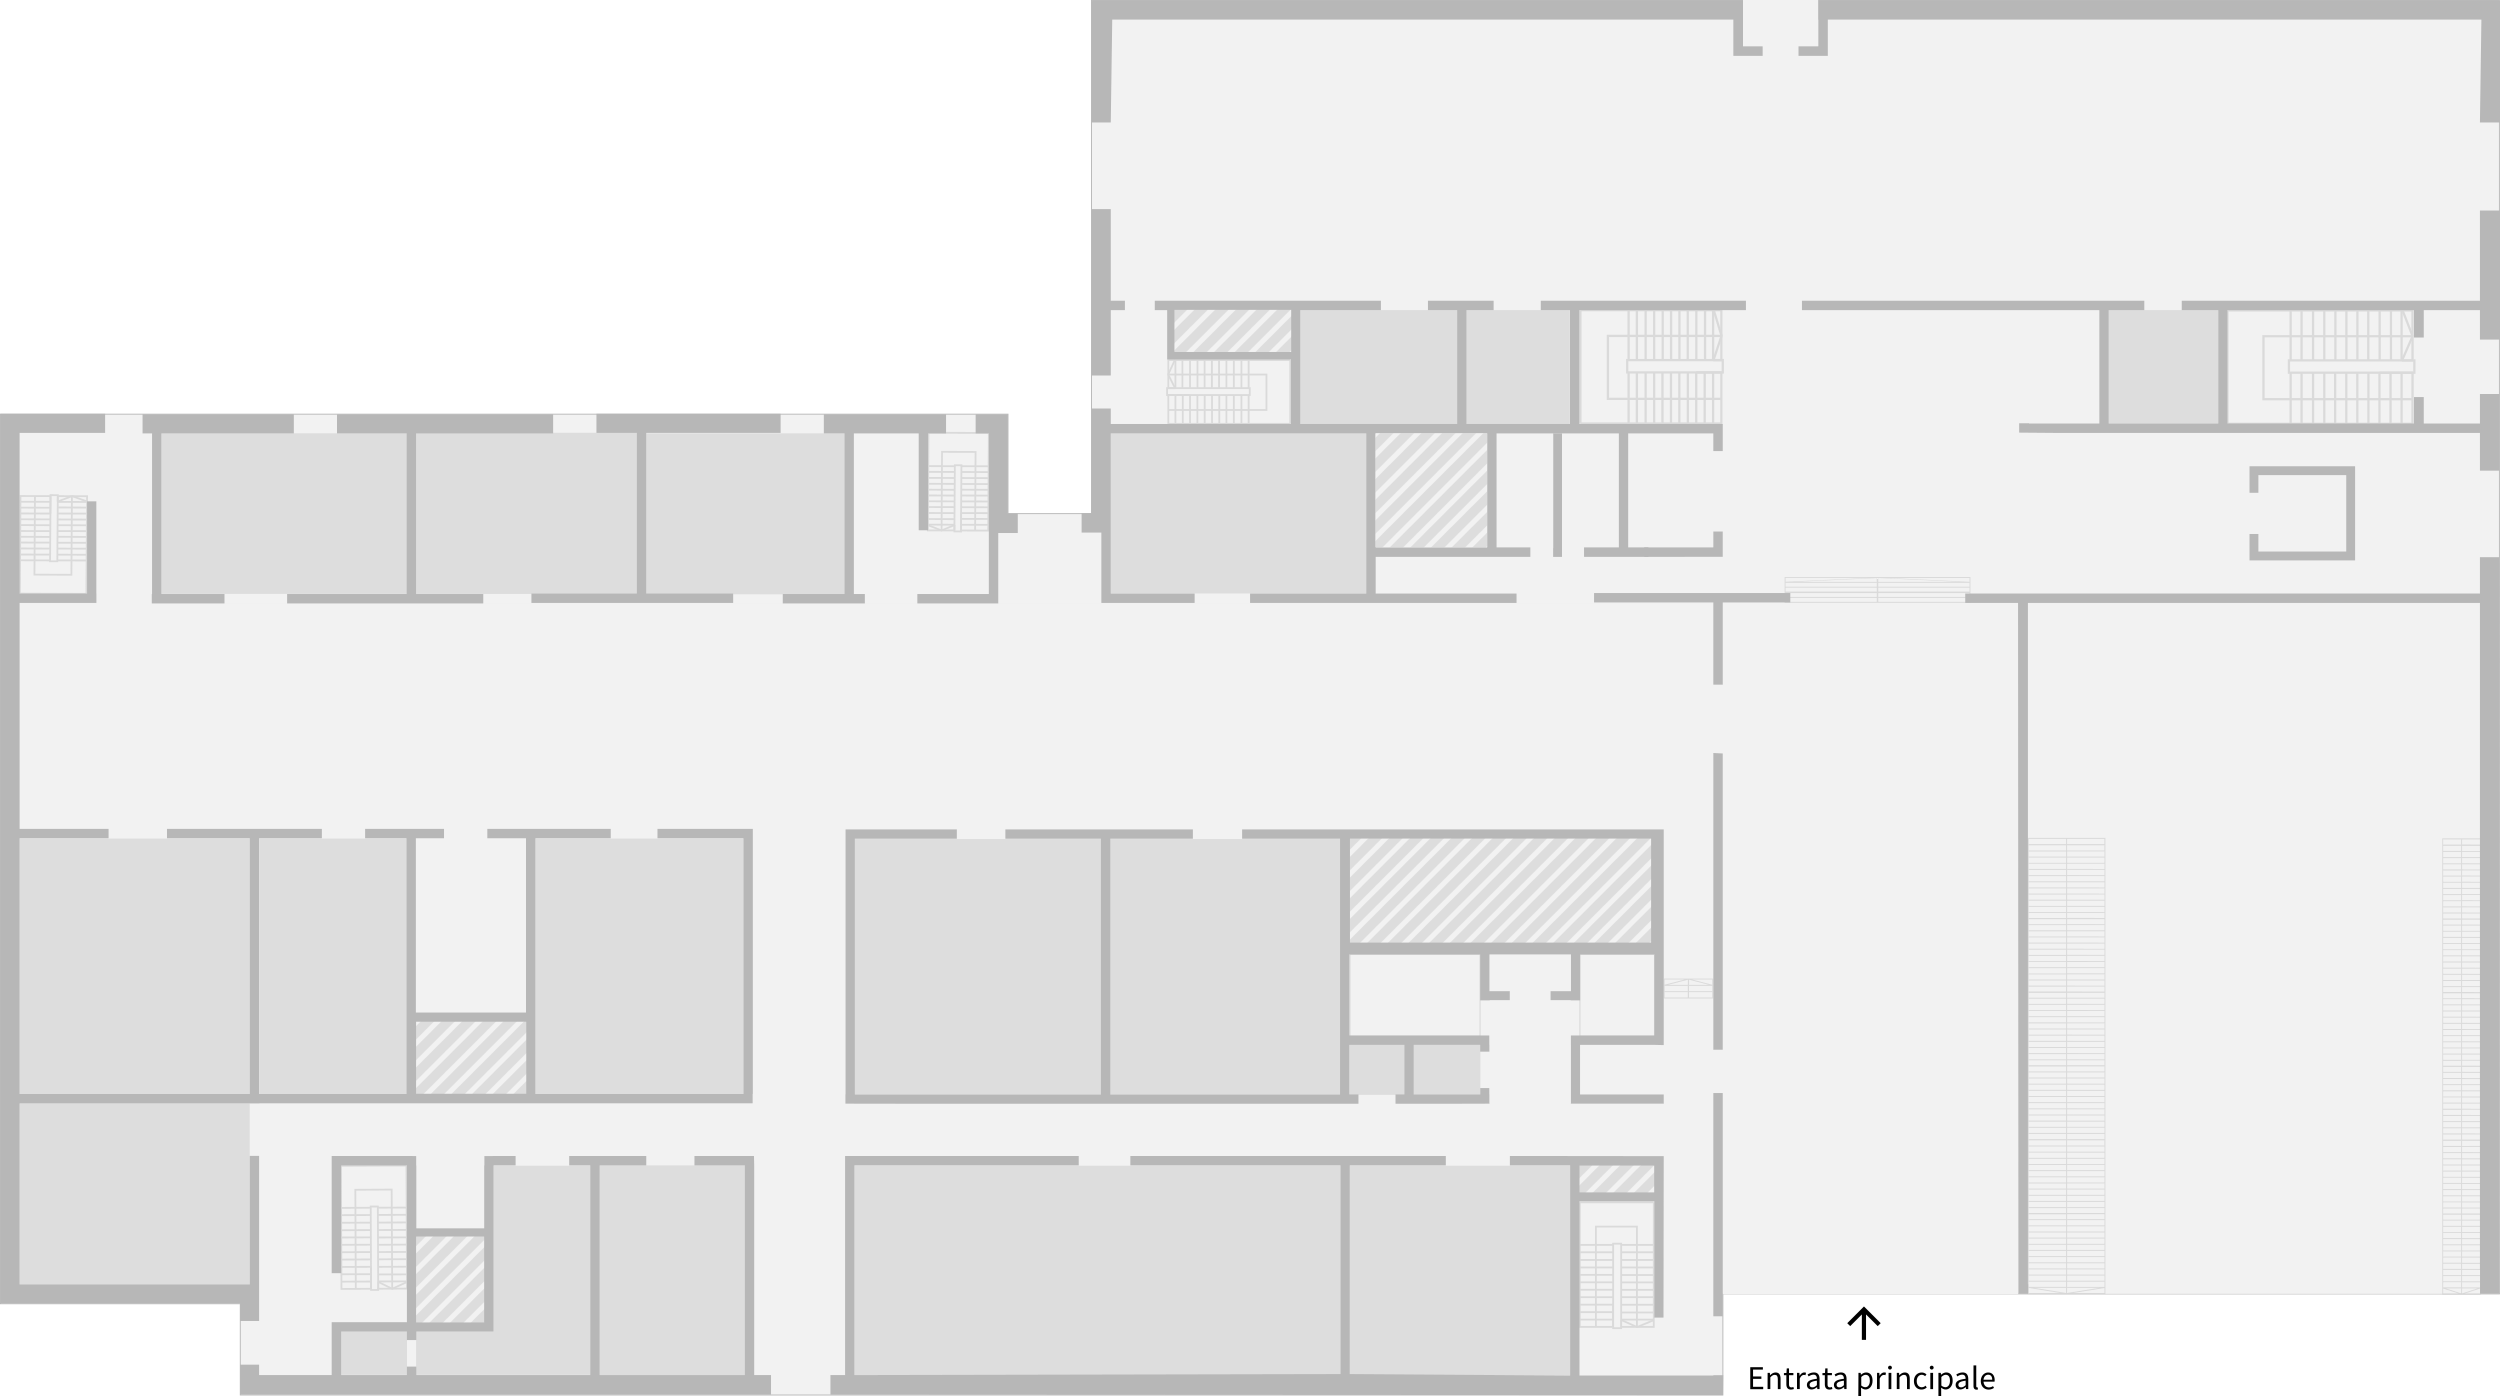 <svg id="floor-01" xmlns="http://www.w3.org/2000/svg" xmlns:xlink="http://www.w3.org/1999/xlink" viewBox="0 0 5443.5 3039.7"><defs><pattern id="pattern1" data-name="pattern1" width="45" height="45" patternTransform="translate(-215.2 3144.7)" patternUnits="userSpaceOnUse" viewBox="0 0 45 45"><rect width="45" height="45" style="fill:none"/><rect width="45" height="45" style="fill:none"/><rect width="45" height="45" style="fill:none"/><rect width="45" height="45" style="fill:none"/><rect width="45" height="45" style="fill:none"/><line x1="-0.3" y1="-45.1" x2="-45.1" y2="-0.3" style="fill:none;stroke:#ddd;stroke-linecap:square;stroke-linejoin:round;stroke-width:20px"/><line x1="-0.1" y1="-45.1" x2="-44.9" y2="-0.3" style="fill:none;stroke:#ddd;stroke-linecap:square;stroke-linejoin:round;stroke-width:20px"/><line x1="44.7" y1="-45.1" x2="-0.1" y2="-0.3" style="fill:none;stroke:#ddd;stroke-linecap:square;stroke-linejoin:round;stroke-width:20px"/><line x1="0.1" y1="-45.1" x2="-44.6" y2="-0.3" style="fill:none;stroke:#ddd;stroke-linecap:square;stroke-linejoin:round;stroke-width:20px"/><line x1="44.9" y1="-45.1" x2="0.1" y2="-0.3" style="fill:none;stroke:#ddd;stroke-linecap:square;stroke-linejoin:round;stroke-width:20px"/><line x1="89.7" y1="-45.1" x2="44.9" y2="-0.3" style="fill:none;stroke:#ddd;stroke-linecap:square;stroke-linejoin:round;stroke-width:20px"/><line x1="45.1" y1="-45.1" x2="0.4" y2="-0.3" style="fill:none;stroke:#ddd;stroke-linecap:square;stroke-linejoin:round;stroke-width:20px"/><line x1="89.9" y1="-45.1" x2="45.1" y2="-0.3" style="fill:none;stroke:#ddd;stroke-linecap:square;stroke-linejoin:round;stroke-width:20px"/><line x1="90.1" y1="-45.1" x2="45.4" y2="-0.3" style="fill:none;stroke:#ddd;stroke-linecap:square;stroke-linejoin:round;stroke-width:20px"/><line x1="-0.3" y1="-0.1" x2="-45.1" y2="44.7" style="fill:none;stroke:#ddd;stroke-linecap:square;stroke-linejoin:round;stroke-width:20px"/><line x1="-0.3" y1="-44.9" x2="-45.1" y2="-0.1" style="fill:none;stroke:#ddd;stroke-linecap:square;stroke-linejoin:round;stroke-width:20px"/><rect x="-44.1" y="-4.1" width="47.1" height="45.6" style="fill:#f2f2f2"/><line x1="-0.1" y1="-0.1" x2="-44.9" y2="44.7" style="fill:none;stroke:#ddd;stroke-linecap:square;stroke-linejoin:round;stroke-width:20px"/><line x1="44.7" y1="-0.1" x2="-0.1" y2="44.7" style="fill:none;stroke:#ddd;stroke-linecap:square;stroke-linejoin:round;stroke-width:20px"/><line x1="-0.1" y1="-44.9" x2="-44.9" y2="-0.1" style="fill:none;stroke:#ddd;stroke-linecap:square;stroke-linejoin:round;stroke-width:20px"/><line x1="44.7" y1="-44.9" x2="-0.1" y2="-0.1" style="fill:none;stroke:#ddd;stroke-linecap:square;stroke-linejoin:round;stroke-width:20px"/><rect x="-43.8" y="-4.1" width="47.1" height="45.6" style="fill:#f2f2f2"/><line x1="0.1" y1="-0.1" x2="-44.6" y2="44.7" style="fill:none;stroke:#ddd;stroke-linecap:square;stroke-linejoin:round;stroke-width:20px"/><rect x="0.9" y="-4.1" width="47.1" height="45.6" style="fill:#f2f2f2"/><line x1="44.9" y1="-0.1" x2="0.1" y2="44.7" style="fill:none;stroke:#ddd;stroke-linecap:square;stroke-linejoin:round;stroke-width:20px"/><line x1="89.7" y1="-0.1" x2="44.9" y2="44.7" style="fill:none;stroke:#ddd;stroke-linecap:square;stroke-linejoin:round;stroke-width:20px"/><line x1="0.1" y1="-44.9" x2="-44.6" y2="-0.1" style="fill:none;stroke:#ddd;stroke-linecap:square;stroke-linejoin:round;stroke-width:20px"/><line x1="44.9" y1="-44.9" x2="0.1" y2="-0.1" style="fill:none;stroke:#ddd;stroke-linecap:square;stroke-linejoin:round;stroke-width:20px"/><line x1="89.7" y1="-44.9" x2="44.9" y2="-0.1" style="fill:none;stroke:#ddd;stroke-linecap:square;stroke-linejoin:round;stroke-width:20px"/><rect x="1.2" y="-4.1" width="47.1" height="45.6" style="fill:#f2f2f2"/><line x1="45.1" y1="-0.1" x2="0.4" y2="44.7" style="fill:none;stroke:#ddd;stroke-linecap:square;stroke-linejoin:round;stroke-width:20px"/><line x1="89.9" y1="-0.1" x2="45.1" y2="44.7" style="fill:none;stroke:#ddd;stroke-linecap:square;stroke-linejoin:round;stroke-width:20px"/><line x1="45.1" y1="-44.9" x2="0.4" y2="-0.1" style="fill:none;stroke:#ddd;stroke-linecap:square;stroke-linejoin:round;stroke-width:20px"/><line x1="89.9" y1="-44.9" x2="45.1" y2="-0.1" style="fill:none;stroke:#ddd;stroke-linecap:square;stroke-linejoin:round;stroke-width:20px"/><line x1="90.1" y1="-0.1" x2="45.4" y2="44.7" style="fill:none;stroke:#ddd;stroke-linecap:square;stroke-linejoin:round;stroke-width:20px"/><line x1="90.1" y1="-44.9" x2="45.4" y2="-0.1" style="fill:none;stroke:#ddd;stroke-linecap:square;stroke-linejoin:round;stroke-width:20px"/><line x1="-0.3" y1="44.9" x2="-45.1" y2="89.7" style="fill:none;stroke:#ddd;stroke-linecap:square;stroke-linejoin:round;stroke-width:20px"/><line x1="-0.3" y1="0.1" x2="-45.1" y2="44.9" style="fill:none;stroke:#ddd;stroke-linecap:square;stroke-linejoin:round;stroke-width:20px"/><line x1="-0.3" y1="-44.6" x2="-45.1" y2="0.1" style="fill:none;stroke:#ddd;stroke-linecap:square;stroke-linejoin:round;stroke-width:20px"/><rect x="-44.1" y="40.9" width="47.1" height="45.6" style="fill:#f2f2f2"/><line x1="-0.1" y1="44.9" x2="-44.9" y2="89.7" style="fill:none;stroke:#ddd;stroke-linecap:square;stroke-linejoin:round;stroke-width:20px"/><line x1="44.7" y1="44.9" x2="-0.1" y2="89.7" style="fill:none;stroke:#ddd;stroke-linecap:square;stroke-linejoin:round;stroke-width:20px"/><line x1="-0.1" y1="0.1" x2="-44.9" y2="44.9" style="fill:none;stroke:#ddd;stroke-linecap:square;stroke-linejoin:round;stroke-width:20px"/><line x1="44.7" y1="0.1" x2="-0.1" y2="44.9" style="fill:none;stroke:#ddd;stroke-linecap:square;stroke-linejoin:round;stroke-width:20px"/><line x1="-0.1" y1="-44.6" x2="-44.9" y2="0.1" style="fill:none;stroke:#ddd;stroke-linecap:square;stroke-linejoin:round;stroke-width:20px"/><line x1="44.7" y1="-44.6" x2="-0.1" y2="0.1" style="fill:none;stroke:#ddd;stroke-linecap:square;stroke-linejoin:round;stroke-width:20px"/><rect x="-43.8" y="40.9" width="47.1" height="45.6" style="fill:#f2f2f2"/><line x1="0.1" y1="44.9" x2="-44.6" y2="89.7" style="fill:none;stroke:#ddd;stroke-linecap:square;stroke-linejoin:round;stroke-width:20px"/><rect x="0.9" y="40.9" width="47.1" height="45.6" style="fill:#f2f2f2"/><line x1="44.9" y1="44.9" x2="0.1" y2="89.7" style="fill:none;stroke:#ddd;stroke-linecap:square;stroke-linejoin:round;stroke-width:20px"/><line x1="89.7" y1="44.9" x2="44.9" y2="89.7" style="fill:none;stroke:#ddd;stroke-linecap:square;stroke-linejoin:round;stroke-width:20px"/><rect x="-43.8" y="-3.8" width="47.1" height="45.6" style="fill:#f2f2f2"/><line x1="0.1" y1="0.1" x2="-44.6" y2="44.9" style="fill:none;stroke:#ddd;stroke-linecap:square;stroke-linejoin:round;stroke-width:20px"/><rect x="0.1" y="0.1" width="44.8" height="44.8" style="fill:#f2f2f2"/><line x1="44.9" y1="0.1" x2="0.1" y2="44.9" style="fill:none;stroke:#ddd;stroke-linecap:square;stroke-linejoin:round;stroke-width:20px"/><line x1="89.7" y1="0.1" x2="44.9" y2="44.9" style="fill:none;stroke:#ddd;stroke-linecap:square;stroke-linejoin:round;stroke-width:20px"/><line x1="0.1" y1="-44.6" x2="-44.6" y2="0.1" style="fill:none;stroke:#ddd;stroke-linecap:square;stroke-linejoin:round;stroke-width:20px"/><line x1="44.9" y1="-44.6" x2="0.1" y2="0.1" style="fill:none;stroke:#ddd;stroke-linecap:square;stroke-linejoin:round;stroke-width:20px"/><line x1="89.7" y1="-44.6" x2="44.9" y2="0.1" style="fill:none;stroke:#ddd;stroke-linecap:square;stroke-linejoin:round;stroke-width:20px"/><rect x="1.2" y="40.9" width="47.1" height="45.6" style="fill:#f2f2f2"/><line x1="45.1" y1="44.9" x2="0.4" y2="89.7" style="fill:none;stroke:#ddd;stroke-linecap:square;stroke-linejoin:round;stroke-width:20px"/><line x1="89.9" y1="44.9" x2="45.1" y2="89.7" style="fill:none;stroke:#ddd;stroke-linecap:square;stroke-linejoin:round;stroke-width:20px"/><rect x="1.2" y="-3.8" width="47.1" height="45.6" style="fill:#f2f2f2"/><line x1="45.1" y1="0.1" x2="0.4" y2="44.9" style="fill:none;stroke:#ddd;stroke-linecap:square;stroke-linejoin:round;stroke-width:20px"/><line x1="89.9" y1="0.1" x2="45.1" y2="44.9" style="fill:none;stroke:#ddd;stroke-linecap:square;stroke-linejoin:round;stroke-width:20px"/><line x1="45.1" y1="-44.6" x2="0.4" y2="0.1" style="fill:none;stroke:#ddd;stroke-linecap:square;stroke-linejoin:round;stroke-width:20px"/><line x1="89.9" y1="-44.6" x2="45.1" y2="0.1" style="fill:none;stroke:#ddd;stroke-linecap:square;stroke-linejoin:round;stroke-width:20px"/><line x1="90.1" y1="44.9" x2="45.4" y2="89.7" style="fill:none;stroke:#ddd;stroke-linecap:square;stroke-linejoin:round;stroke-width:20px"/><line x1="90.1" y1="0.1" x2="45.4" y2="44.9" style="fill:none;stroke:#ddd;stroke-linecap:square;stroke-linejoin:round;stroke-width:20px"/><line x1="90.1" y1="-44.6" x2="45.4" y2="0.1" style="fill:none;stroke:#ddd;stroke-linecap:square;stroke-linejoin:round;stroke-width:20px"/><line x1="-0.3" y1="45.1" x2="-45.1" y2="89.9" style="fill:none;stroke:#ddd;stroke-linecap:square;stroke-linejoin:round;stroke-width:20px"/><line x1="-0.3" y1="0.4" x2="-45.1" y2="45.1" style="fill:none;stroke:#ddd;stroke-linecap:square;stroke-linejoin:round;stroke-width:20px"/><line x1="-0.1" y1="45.1" x2="-44.9" y2="89.9" style="fill:none;stroke:#ddd;stroke-linecap:square;stroke-linejoin:round;stroke-width:20px"/><line x1="44.7" y1="45.1" x2="-0.1" y2="89.9" style="fill:none;stroke:#ddd;stroke-linecap:square;stroke-linejoin:round;stroke-width:20px"/><line x1="-0.1" y1="0.4" x2="-44.9" y2="45.1" style="fill:none;stroke:#ddd;stroke-linecap:square;stroke-linejoin:round;stroke-width:20px"/><line x1="44.7" y1="0.4" x2="-0.1" y2="45.1" style="fill:none;stroke:#ddd;stroke-linecap:square;stroke-linejoin:round;stroke-width:20px"/><rect x="-43.8" y="41.2" width="47.1" height="45.6" style="fill:#f2f2f2"/><line x1="0.1" y1="45.1" x2="-44.6" y2="89.9" style="fill:none;stroke:#ddd;stroke-linecap:square;stroke-linejoin:round;stroke-width:20px"/><line x1="44.9" y1="45.1" x2="0.1" y2="89.9" style="fill:none;stroke:#ddd;stroke-linecap:square;stroke-linejoin:round;stroke-width:20px"/><line x1="89.7" y1="45.1" x2="44.9" y2="89.9" style="fill:none;stroke:#ddd;stroke-linecap:square;stroke-linejoin:round;stroke-width:20px"/><line x1="0.1" y1="0.4" x2="-44.6" y2="45.1" style="fill:none;stroke:#ddd;stroke-linecap:square;stroke-linejoin:round;stroke-width:20px"/><line x1="44.9" y1="0.4" x2="0.1" y2="45.1" style="fill:none;stroke:#ddd;stroke-linecap:square;stroke-linejoin:round;stroke-width:20px"/><line x1="89.7" y1="0.4" x2="44.9" y2="45.1" style="fill:none;stroke:#ddd;stroke-linecap:square;stroke-linejoin:round;stroke-width:20px"/><rect x="1.2" y="41.2" width="47.1" height="45.6" style="fill:#f2f2f2"/><line x1="45.1" y1="45.1" x2="0.4" y2="89.9" style="fill:none;stroke:#ddd;stroke-linecap:square;stroke-linejoin:round;stroke-width:20px"/><line x1="89.9" y1="45.1" x2="45.1" y2="89.9" style="fill:none;stroke:#ddd;stroke-linecap:square;stroke-linejoin:round;stroke-width:20px"/><line x1="45.1" y1="0.4" x2="0.4" y2="45.1" style="fill:none;stroke:#ddd;stroke-linecap:square;stroke-linejoin:round;stroke-width:20px"/><line x1="89.9" y1="0.4" x2="45.1" y2="45.1" style="fill:none;stroke:#ddd;stroke-linecap:square;stroke-linejoin:round;stroke-width:20px"/><line x1="90.1" y1="45.1" x2="45.4" y2="89.9" style="fill:none;stroke:#ddd;stroke-linecap:square;stroke-linejoin:round;stroke-width:20px"/><line x1="90.1" y1="0.4" x2="45.4" y2="45.1" style="fill:none;stroke:#ddd;stroke-linecap:square;stroke-linejoin:round;stroke-width:20px"/><line x1="-0.3" y1="45.4" x2="-45.1" y2="90.1" style="fill:none;stroke:#ddd;stroke-linecap:square;stroke-linejoin:round;stroke-width:20px"/><line x1="-0.1" y1="45.4" x2="-44.9" y2="90.1" style="fill:none;stroke:#ddd;stroke-linecap:square;stroke-linejoin:round;stroke-width:20px"/><line x1="44.7" y1="45.4" x2="-0.1" y2="90.1" style="fill:none;stroke:#ddd;stroke-linecap:square;stroke-linejoin:round;stroke-width:20px"/><line x1="0.1" y1="45.4" x2="-44.6" y2="90.1" style="fill:none;stroke:#ddd;stroke-linecap:square;stroke-linejoin:round;stroke-width:20px"/><line x1="44.9" y1="45.4" x2="0.1" y2="90.1" style="fill:none;stroke:#ddd;stroke-linecap:square;stroke-linejoin:round;stroke-width:20px"/><line x1="89.7" y1="45.4" x2="44.9" y2="90.1" style="fill:none;stroke:#ddd;stroke-linecap:square;stroke-linejoin:round;stroke-width:20px"/><line x1="45.1" y1="45.4" x2="0.4" y2="90.1" style="fill:none;stroke:#ddd;stroke-linecap:square;stroke-linejoin:round;stroke-width:20px"/><line x1="89.9" y1="45.4" x2="45.1" y2="90.1" style="fill:none;stroke:#ddd;stroke-linecap:square;stroke-linejoin:round;stroke-width:20px"/><line x1="90.1" y1="45.4" x2="45.4" y2="90.1" style="fill:none;stroke:#ddd;stroke-linecap:square;stroke-linejoin:round;stroke-width:20px"/></pattern><pattern id="room-box-23_0000002110794812043" data-name="room-box-23 0000002110794812043" width="45" height="45" patternTransform="translate(-215.2 3142.55)" patternUnits="userSpaceOnUse" viewBox="0 0 45 45"><rect width="45" height="45" style="fill:none"/><rect width="45" height="45" style="fill:none"/><rect width="45" height="45" style="fill:none"/><rect width="45" height="45" style="fill:none"/><rect width="45" height="45" style="fill:none"/><line x1="-0.3" y1="-45.1" x2="-45.1" y2="-0.3" style="fill:none;stroke:#ddd;stroke-linecap:square;stroke-linejoin:round;stroke-width:20px"/><line x1="-0.1" y1="-45.1" x2="-44.9" y2="-0.3" style="fill:none;stroke:#ddd;stroke-linecap:square;stroke-linejoin:round;stroke-width:20px"/><line x1="44.7" y1="-45.1" x2="-0.1" y2="-0.3" style="fill:none;stroke:#ddd;stroke-linecap:square;stroke-linejoin:round;stroke-width:20px"/><line x1="0.1" y1="-45.1" x2="-44.6" y2="-0.3" style="fill:none;stroke:#ddd;stroke-linecap:square;stroke-linejoin:round;stroke-width:20px"/><line x1="44.9" y1="-45.1" x2="0.1" y2="-0.3" style="fill:none;stroke:#ddd;stroke-linecap:square;stroke-linejoin:round;stroke-width:20px"/><line x1="89.7" y1="-45.1" x2="44.9" y2="-0.3" style="fill:none;stroke:#ddd;stroke-linecap:square;stroke-linejoin:round;stroke-width:20px"/><line x1="45.1" y1="-45.1" x2="0.4" y2="-0.3" style="fill:none;stroke:#ddd;stroke-linecap:square;stroke-linejoin:round;stroke-width:20px"/><line x1="89.9" y1="-45.1" x2="45.1" y2="-0.3" style="fill:none;stroke:#ddd;stroke-linecap:square;stroke-linejoin:round;stroke-width:20px"/><line x1="90.1" y1="-45.1" x2="45.4" y2="-0.3" style="fill:none;stroke:#ddd;stroke-linecap:square;stroke-linejoin:round;stroke-width:20px"/><line x1="-0.3" y1="-0.1" x2="-45.1" y2="44.7" style="fill:none;stroke:#ddd;stroke-linecap:square;stroke-linejoin:round;stroke-width:20px"/><line x1="-0.3" y1="-44.9" x2="-45.1" y2="-0.1" style="fill:none;stroke:#ddd;stroke-linecap:square;stroke-linejoin:round;stroke-width:20px"/><rect x="-44.1" y="-4.1" width="47.1" height="45.6" style="fill:#f2f2f2"/><line x1="-0.1" y1="-0.1" x2="-44.9" y2="44.7" style="fill:none;stroke:#ddd;stroke-linecap:square;stroke-linejoin:round;stroke-width:20px"/><line x1="44.7" y1="-0.1" x2="-0.1" y2="44.7" style="fill:none;stroke:#ddd;stroke-linecap:square;stroke-linejoin:round;stroke-width:20px"/><line x1="-0.1" y1="-44.9" x2="-44.9" y2="-0.1" style="fill:none;stroke:#ddd;stroke-linecap:square;stroke-linejoin:round;stroke-width:20px"/><line x1="44.7" y1="-44.9" x2="-0.1" y2="-0.1" style="fill:none;stroke:#ddd;stroke-linecap:square;stroke-linejoin:round;stroke-width:20px"/><rect x="-43.8" y="-4.1" width="47.1" height="45.6" style="fill:#f2f2f2"/><line x1="0.1" y1="-0.1" x2="-44.6" y2="44.7" style="fill:none;stroke:#ddd;stroke-linecap:square;stroke-linejoin:round;stroke-width:20px"/><rect x="0.9" y="-4.1" width="47.1" height="45.6" style="fill:#f2f2f2"/><line x1="44.9" y1="-0.1" x2="0.1" y2="44.7" style="fill:none;stroke:#ddd;stroke-linecap:square;stroke-linejoin:round;stroke-width:20px"/><line x1="89.7" y1="-0.1" x2="44.9" y2="44.7" style="fill:none;stroke:#ddd;stroke-linecap:square;stroke-linejoin:round;stroke-width:20px"/><line x1="0.1" y1="-44.9" x2="-44.6" y2="-0.1" style="fill:none;stroke:#ddd;stroke-linecap:square;stroke-linejoin:round;stroke-width:20px"/><line x1="44.9" y1="-44.9" x2="0.1" y2="-0.1" style="fill:none;stroke:#ddd;stroke-linecap:square;stroke-linejoin:round;stroke-width:20px"/><line x1="89.7" y1="-44.9" x2="44.9" y2="-0.1" style="fill:none;stroke:#ddd;stroke-linecap:square;stroke-linejoin:round;stroke-width:20px"/><rect x="1.2" y="-4.1" width="47.1" height="45.6" style="fill:#f2f2f2"/><line x1="45.1" y1="-0.1" x2="0.4" y2="44.7" style="fill:none;stroke:#ddd;stroke-linecap:square;stroke-linejoin:round;stroke-width:20px"/><line x1="89.9" y1="-0.1" x2="45.1" y2="44.7" style="fill:none;stroke:#ddd;stroke-linecap:square;stroke-linejoin:round;stroke-width:20px"/><line x1="45.1" y1="-44.9" x2="0.4" y2="-0.1" style="fill:none;stroke:#ddd;stroke-linecap:square;stroke-linejoin:round;stroke-width:20px"/><line x1="89.9" y1="-44.9" x2="45.1" y2="-0.1" style="fill:none;stroke:#ddd;stroke-linecap:square;stroke-linejoin:round;stroke-width:20px"/><line x1="90.1" y1="-0.1" x2="45.4" y2="44.7" style="fill:none;stroke:#ddd;stroke-linecap:square;stroke-linejoin:round;stroke-width:20px"/><line x1="90.1" y1="-44.9" x2="45.4" y2="-0.1" style="fill:none;stroke:#ddd;stroke-linecap:square;stroke-linejoin:round;stroke-width:20px"/><line x1="-0.3" y1="44.9" x2="-45.1" y2="89.7" style="fill:none;stroke:#ddd;stroke-linecap:square;stroke-linejoin:round;stroke-width:20px"/><line x1="-0.3" y1="0.1" x2="-45.1" y2="44.9" style="fill:none;stroke:#ddd;stroke-linecap:square;stroke-linejoin:round;stroke-width:20px"/><line x1="-0.3" y1="-44.6" x2="-45.1" y2="0.1" style="fill:none;stroke:#ddd;stroke-linecap:square;stroke-linejoin:round;stroke-width:20px"/><rect x="-44.1" y="40.9" width="47.1" height="45.6" style="fill:#f2f2f2"/><line x1="-0.1" y1="44.9" x2="-44.9" y2="89.7" style="fill:none;stroke:#ddd;stroke-linecap:square;stroke-linejoin:round;stroke-width:20px"/><line x1="44.7" y1="44.9" x2="-0.1" y2="89.7" style="fill:none;stroke:#ddd;stroke-linecap:square;stroke-linejoin:round;stroke-width:20px"/><line x1="-0.1" y1="0.1" x2="-44.9" y2="44.9" style="fill:none;stroke:#ddd;stroke-linecap:square;stroke-linejoin:round;stroke-width:20px"/><line x1="44.7" y1="0.1" x2="-0.1" y2="44.9" style="fill:none;stroke:#ddd;stroke-linecap:square;stroke-linejoin:round;stroke-width:20px"/><line x1="-0.1" y1="-44.6" x2="-44.9" y2="0.1" style="fill:none;stroke:#ddd;stroke-linecap:square;stroke-linejoin:round;stroke-width:20px"/><line x1="44.7" y1="-44.6" x2="-0.1" y2="0.1" style="fill:none;stroke:#ddd;stroke-linecap:square;stroke-linejoin:round;stroke-width:20px"/><rect x="-43.8" y="40.9" width="47.1" height="45.6" style="fill:#f2f2f2"/><line x1="0.1" y1="44.9" x2="-44.6" y2="89.7" style="fill:none;stroke:#ddd;stroke-linecap:square;stroke-linejoin:round;stroke-width:20px"/><rect x="0.9" y="40.9" width="47.1" height="45.6" style="fill:#f2f2f2"/><line x1="44.9" y1="44.9" x2="0.1" y2="89.7" style="fill:none;stroke:#ddd;stroke-linecap:square;stroke-linejoin:round;stroke-width:20px"/><line x1="89.7" y1="44.9" x2="44.9" y2="89.7" style="fill:none;stroke:#ddd;stroke-linecap:square;stroke-linejoin:round;stroke-width:20px"/><rect x="-43.8" y="-3.8" width="47.1" height="45.6" style="fill:#f2f2f2"/><line x1="0.1" y1="0.1" x2="-44.6" y2="44.9" style="fill:none;stroke:#ddd;stroke-linecap:square;stroke-linejoin:round;stroke-width:20px"/><rect x="0.1" y="0.1" width="44.8" height="44.8" style="fill:#f2f2f2"/><line x1="44.9" y1="0.1" x2="0.1" y2="44.9" style="fill:none;stroke:#ddd;stroke-linecap:square;stroke-linejoin:round;stroke-width:20px"/><line x1="89.7" y1="0.1" x2="44.9" y2="44.9" style="fill:none;stroke:#ddd;stroke-linecap:square;stroke-linejoin:round;stroke-width:20px"/><line x1="0.1" y1="-44.6" x2="-44.6" y2="0.1" style="fill:none;stroke:#ddd;stroke-linecap:square;stroke-linejoin:round;stroke-width:20px"/><line x1="44.9" y1="-44.6" x2="0.1" y2="0.1" style="fill:none;stroke:#ddd;stroke-linecap:square;stroke-linejoin:round;stroke-width:20px"/><line x1="89.7" y1="-44.6" x2="44.9" y2="0.1" style="fill:none;stroke:#ddd;stroke-linecap:square;stroke-linejoin:round;stroke-width:20px"/><rect x="1.2" y="40.9" width="47.1" height="45.6" style="fill:#f2f2f2"/><line x1="45.1" y1="44.9" x2="0.4" y2="89.7" style="fill:none;stroke:#ddd;stroke-linecap:square;stroke-linejoin:round;stroke-width:20px"/><line x1="89.9" y1="44.9" x2="45.1" y2="89.7" style="fill:none;stroke:#ddd;stroke-linecap:square;stroke-linejoin:round;stroke-width:20px"/><rect x="1.2" y="-3.8" width="47.1" height="45.6" style="fill:#f2f2f2"/><line x1="45.1" y1="0.1" x2="0.4" y2="44.9" style="fill:none;stroke:#ddd;stroke-linecap:square;stroke-linejoin:round;stroke-width:20px"/><line x1="89.9" y1="0.1" x2="45.1" y2="44.9" style="fill:none;stroke:#ddd;stroke-linecap:square;stroke-linejoin:round;stroke-width:20px"/><line x1="45.1" y1="-44.6" x2="0.4" y2="0.1" style="fill:none;stroke:#ddd;stroke-linecap:square;stroke-linejoin:round;stroke-width:20px"/><line x1="89.9" y1="-44.6" x2="45.1" y2="0.1" style="fill:none;stroke:#ddd;stroke-linecap:square;stroke-linejoin:round;stroke-width:20px"/><line x1="90.1" y1="44.9" x2="45.4" y2="89.7" style="fill:none;stroke:#ddd;stroke-linecap:square;stroke-linejoin:round;stroke-width:20px"/><line x1="90.1" y1="0.1" x2="45.4" y2="44.9" style="fill:none;stroke:#ddd;stroke-linecap:square;stroke-linejoin:round;stroke-width:20px"/><line x1="90.1" y1="-44.6" x2="45.4" y2="0.1" style="fill:none;stroke:#ddd;stroke-linecap:square;stroke-linejoin:round;stroke-width:20px"/><line x1="-0.3" y1="45.1" x2="-45.1" y2="89.9" style="fill:none;stroke:#ddd;stroke-linecap:square;stroke-linejoin:round;stroke-width:20px"/><line x1="-0.3" y1="0.4" x2="-45.1" y2="45.1" style="fill:none;stroke:#ddd;stroke-linecap:square;stroke-linejoin:round;stroke-width:20px"/><line x1="-0.1" y1="45.1" x2="-44.9" y2="89.9" style="fill:none;stroke:#ddd;stroke-linecap:square;stroke-linejoin:round;stroke-width:20px"/><line x1="44.7" y1="45.1" x2="-0.1" y2="89.9" style="fill:none;stroke:#ddd;stroke-linecap:square;stroke-linejoin:round;stroke-width:20px"/><line x1="-0.1" y1="0.4" x2="-44.9" y2="45.1" style="fill:none;stroke:#ddd;stroke-linecap:square;stroke-linejoin:round;stroke-width:20px"/><line x1="44.7" y1="0.4" x2="-0.1" y2="45.1" style="fill:none;stroke:#ddd;stroke-linecap:square;stroke-linejoin:round;stroke-width:20px"/><rect x="-43.8" y="41.2" width="47.1" height="45.6" style="fill:#f2f2f2"/><line x1="0.1" y1="45.1" x2="-44.6" y2="89.9" style="fill:none;stroke:#ddd;stroke-linecap:square;stroke-linejoin:round;stroke-width:20px"/><line x1="44.9" y1="45.1" x2="0.1" y2="89.9" style="fill:none;stroke:#ddd;stroke-linecap:square;stroke-linejoin:round;stroke-width:20px"/><line x1="89.7" y1="45.1" x2="44.9" y2="89.9" style="fill:none;stroke:#ddd;stroke-linecap:square;stroke-linejoin:round;stroke-width:20px"/><line x1="0.1" y1="0.4" x2="-44.6" y2="45.1" style="fill:none;stroke:#ddd;stroke-linecap:square;stroke-linejoin:round;stroke-width:20px"/><line x1="44.9" y1="0.4" x2="0.1" y2="45.1" style="fill:none;stroke:#ddd;stroke-linecap:square;stroke-linejoin:round;stroke-width:20px"/><line x1="89.7" y1="0.4" x2="44.9" y2="45.1" style="fill:none;stroke:#ddd;stroke-linecap:square;stroke-linejoin:round;stroke-width:20px"/><rect x="1.2" y="41.2" width="47.1" height="45.6" style="fill:#f2f2f2"/><line x1="45.1" y1="45.1" x2="0.4" y2="89.9" style="fill:none;stroke:#ddd;stroke-linecap:square;stroke-linejoin:round;stroke-width:20px"/><line x1="89.9" y1="45.1" x2="45.1" y2="89.9" style="fill:none;stroke:#ddd;stroke-linecap:square;stroke-linejoin:round;stroke-width:20px"/><line x1="45.1" y1="0.4" x2="0.4" y2="45.1" style="fill:none;stroke:#ddd;stroke-linecap:square;stroke-linejoin:round;stroke-width:20px"/><line x1="89.9" y1="0.4" x2="45.1" y2="45.1" style="fill:none;stroke:#ddd;stroke-linecap:square;stroke-linejoin:round;stroke-width:20px"/><line x1="90.1" y1="45.1" x2="45.4" y2="89.9" style="fill:none;stroke:#ddd;stroke-linecap:square;stroke-linejoin:round;stroke-width:20px"/><line x1="90.1" y1="0.4" x2="45.4" y2="45.1" style="fill:none;stroke:#ddd;stroke-linecap:square;stroke-linejoin:round;stroke-width:20px"/><line x1="-0.3" y1="45.4" x2="-45.1" y2="90.1" style="fill:none;stroke:#ddd;stroke-linecap:square;stroke-linejoin:round;stroke-width:20px"/><line x1="-0.1" y1="45.4" x2="-44.9" y2="90.1" style="fill:none;stroke:#ddd;stroke-linecap:square;stroke-linejoin:round;stroke-width:20px"/><line x1="44.7" y1="45.4" x2="-0.1" y2="90.1" style="fill:none;stroke:#ddd;stroke-linecap:square;stroke-linejoin:round;stroke-width:20px"/><line x1="0.1" y1="45.4" x2="-44.6" y2="90.1" style="fill:none;stroke:#ddd;stroke-linecap:square;stroke-linejoin:round;stroke-width:20px"/><line x1="44.9" y1="45.4" x2="0.1" y2="90.1" style="fill:none;stroke:#ddd;stroke-linecap:square;stroke-linejoin:round;stroke-width:20px"/><line x1="89.7" y1="45.4" x2="44.9" y2="90.1" style="fill:none;stroke:#ddd;stroke-linecap:square;stroke-linejoin:round;stroke-width:20px"/><line x1="45.1" y1="45.4" x2="0.4" y2="90.1" style="fill:none;stroke:#ddd;stroke-linecap:square;stroke-linejoin:round;stroke-width:20px"/><line x1="89.9" y1="45.4" x2="45.1" y2="90.1" style="fill:none;stroke:#ddd;stroke-linecap:square;stroke-linejoin:round;stroke-width:20px"/><line x1="90.1" y1="45.4" x2="45.4" y2="90.1" style="fill:none;stroke:#ddd;stroke-linecap:square;stroke-linejoin:round;stroke-width:20px"/></pattern></defs><g id="a1-0"><g id="floor-0"><g id="floor-background"><polygon points="523.2 2838.8 523.2 3037.5 3751.4 3037.5 3751.4 2817.4 5442.2 2817.4 5442.2 1 2376.6 1 2376.6 1118.4 2194.8 1118.4 2194.8 901.8 1 901.8 1 2838.8 523.2 2838.8" style="fill:#f2f2f2;stroke:#b7b7b7;stroke-miterlimit:10;stroke-width:2px"/></g><g id="floor-rooms"><g id="main-entrance"><g id="Icons_Arrow_Down" data-name="Icons Arrow Down"><path id="_Color-2" data-name=" Color-2" d="M4028.6,2887.5l25.4-25.4v55.3h9.1v-55.3l25.4,25.4,6.5-6.4-36.4-36.4-36.4,36.4Z" transform="translate(0 0)" style="fill:#010101"/></g><g id="Main_Entrance" data-name="Main Entrance"><path d="M3811,2977h27.5v5.2h-21.4v14.9h18.1v5.2h-18.1v17.3h22.1v5.2H3811Z" transform="translate(0 0)" style="fill:#010101"/><path d="M3848.8,2989.3h4.9l.4,5.1h.2c3.4-3.4,7-6,11.9-6,7.4,0,10.8,4.8,10.8,13.8v22.5h-6V3003c0-6.6-2-9.4-6.6-9.4-3.6,0-6.1,1.8-9.7,5.4v25.6h-6Z" transform="translate(0 0)" style="fill:#010101"/><path d="M3889.6,3013.8v-19.5h-5.3v-4.5l5.5-.3.7-9.9h4.9v9.9h9.5v4.8h-9.5V3014c0,4.4,1.3,6.9,5.5,6.9a11.12,11.12,0,0,0,4-1l1.1,4.5a20.65,20.65,0,0,1-6.5,1.3C3892.2,3025.6,3889.6,3020.8,3889.6,3013.8Z" transform="translate(0 0)" style="fill:#010101"/><path d="M3913.1,2989.3h4.9l.4,6.4h.2c2.5-4.5,6.1-7.3,10-7.3a8.27,8.27,0,0,1,3.8.7l-1.1,5.3a10.43,10.43,0,0,0-3.5-.6c-3,0-6.5,2.1-9,8.1v22.7h-6v-35.3Z" transform="translate(0 0)" style="fill:#010101"/><path d="M3934.4,3015.5c0-7.8,6.6-11.6,21.7-13.3,0-4.6-1.6-9-7.3-9-4,0-7.8,1.9-10.6,3.8l-2.4-4a24.87,24.87,0,0,1,13.9-4.6c8.7,0,12.2,5.7,12.2,14.5v21.7H3957l-.4-4.3h-.2c-3.4,2.8-7.3,5.1-11.7,5.1C3939,3025.6,3934.4,3021.9,3934.4,3015.5Zm21.7.6v-9.8c-11.9,1.5-15.8,4.4-15.8,8.9,0,4,2.7,5.6,6.2,5.6s6.3-1.7,9.6-4.7Z" transform="translate(0 0)" style="fill:#010101"/><path d="M3973.4,3013.8v-19.5h-5.2v-4.5l5.5-.3.7-9.9h4.9v9.9h9.5v4.8h-9.5V3014c0,4.4,1.3,6.9,5.5,6.9a11.12,11.12,0,0,0,4-1l1.1,4.5a20.65,20.65,0,0,1-6.5,1.3C3976,3025.6,3973.4,3020.8,3973.4,3013.8Z" transform="translate(0 0)" style="fill:#010101"/><path d="M3993.2,3015.5c0-7.8,6.6-11.6,21.7-13.3,0-4.6-1.6-9-7.3-9-4,0-7.8,1.9-10.6,3.8l-2.4-4a24.87,24.87,0,0,1,13.9-4.6c8.7,0,12.2,5.7,12.2,14.5v21.7h-4.9l-.4-4.3h-.2c-3.4,2.8-7.3,5.1-11.7,5.1C3997.8,3025.6,3993.2,3021.9,3993.2,3015.5Zm21.7.6v-9.8c-11.9,1.5-15.8,4.4-15.8,8.9,0,4,2.7,5.6,6.2,5.6S4011.6,3019.1,4014.9,3016.1Z" transform="translate(0 0)" style="fill:#010101"/><path d="M4046.6,2989.3h4.9l.4,4h.2c3.1-2.7,7.2-4.9,11.2-4.9,9.1,0,14,7.1,14,18,0,12-7.2,19.1-15.3,19.1-3.3,0-6.5-1.5-9.8-4l.1,6.2v12h-6Zm24.8,17.2c0-7.9-2.7-13-9.3-13-3,0-6.1,1.7-9.4,4.8v18.5c3.3,2.7,6.3,3.7,8.7,3.7,5.7.1,10-5.2,10-14Z" transform="translate(0 0)" style="fill:#010101"/><path d="M4087.1,2989.3h4.9l.4,6.4h.2c2.5-4.5,6.1-7.3,10.1-7.3a8.27,8.27,0,0,1,3.8.7l-1.1,5.3a10.43,10.43,0,0,0-3.5-.6c-3,0-6.5,2.1-9,8.1v22.7h-6Z" transform="translate(0 0)" style="fill:#010101"/><path d="M4111.1,2978.2a4.16,4.16,0,1,1,4.5,3.8h-.7A4.17,4.17,0,0,1,4111.1,2978.2Zm1.1,11.1h6v35.4h-6Z" transform="translate(0 0)" style="fill:#010101"/><path d="M4130.1,2989.3h4.9l.4,5.1h.2c3.4-3.4,7-6,11.9-6,7.4,0,10.8,4.8,10.8,13.8v22.5h-6V3003c0-6.6-2-9.4-6.6-9.4-3.6,0-6.1,1.8-9.7,5.4v25.6h-6Z" transform="translate(0 0)" style="fill:#010101"/><path d="M4167.4,3007.1c0-11.8,8-18.6,17-18.6a14.84,14.84,0,0,1,10.3,4.2l-3,3.9a10.52,10.52,0,0,0-7.1-3.1c-6.4,0-11.1,5.5-11.1,13.6s4.5,13.5,10.9,13.5a12.24,12.24,0,0,0,8.3-3.5l2.6,4a16.74,16.74,0,0,1-11.5,4.5C4174.5,3025.6,4167.4,3018.8,4167.4,3007.1Z" transform="translate(0 0)" style="fill:#010101"/><path d="M4202,2978.2a4.16,4.16,0,1,1,4.5,3.8h-.7A4.17,4.17,0,0,1,4202,2978.2Zm1.1,11.1h6v35.4h-6Z" transform="translate(0 0)" style="fill:#010101"/><path d="M4221,2989.3h4.9l.4,4h.2c3.3-2.7,7.2-4.9,11.2-4.9,9.1,0,14,7.1,14,18,0,12-7.2,19.1-15.3,19.1-3.3,0-6.5-1.5-9.8-4l.1,6.2v12h-6v-50.4Zm24.8,17.2c0-7.9-2.7-13-9.3-13-3,0-6.1,1.7-9.4,4.8v18.5a14.23,14.23,0,0,0,8.7,3.7c5.7.1,10.1-5.2,10-14Z" transform="translate(0 0)" style="fill:#010101"/><path d="M4258.2,3015.5c0-7.8,6.6-11.6,21.7-13.3,0-4.6-1.6-9-7.3-9-4,0-7.8,1.9-10.6,3.8l-2.4-4a24.87,24.87,0,0,1,13.9-4.6c8.7,0,12.2,5.7,12.2,14.5v21.7h-4.9l-.4-4.3h-.2c-3.4,2.8-7.3,5.1-11.7,5.1C4262.8,3025.6,4258.2,3021.9,4258.2,3015.5Zm21.8.6v-9.8c-11.9,1.5-15.8,4.4-15.8,8.9,0,4,2.7,5.6,6.2,5.6s6.2-1.7,9.6-4.7Z" transform="translate(0 0)" style="fill:#010101"/><path d="M4297.1,3017.7V2973h6v45.2c0,1.8.8,2.6,1.7,2.6a5.66,5.66,0,0,0,1.3-.1l.8,4.6a10.43,10.43,0,0,1-3.5.6C4299,3025.6,4297.1,3022.7,4297.1,3017.7Z" transform="translate(0 0)" style="fill:#010101"/><path d="M4313,3007.1c0-11.6,7.8-18.6,16-18.6,9,0,14.2,6.5,14.2,16.6a19.36,19.36,0,0,1-.3,3.4H4319c.4,7.5,5.1,12.4,11.8,12.4a15.56,15.56,0,0,0,8.8-2.8l2.1,3.9a20.34,20.34,0,0,1-11.7,3.7C4320.5,3025.6,4313,3018.8,4313,3007.1Zm24.8-2.9c0-7.1-3.1-10.9-8.8-10.9-4.9,0-9.4,4-10.1,10.9Z" transform="translate(0 0)" style="fill:#010101"/></g></g><g class="clickable" id="A1-0-44" data-name="customclass A1-0-44"><rect id="room-box-2" x="4591.2" y="675.2" width="238.8" height="247.3" style="fill:#ddd"/></g><g class="clickable" id="A1-0-38" data-name="customclass A1-0-38"><rect id="room-box-3" x="3192.9" y="675.2" width="225" height="248.3" style="fill:#ddd"/></g><g class="clickable" id="A1-0-39" data-name="customclass A1-0-39"><rect id="room-box-4" x="2831.6" y="675.2" width="341.3" height="248.3" style="fill:#ddd"/></g><g class="clickable" id="A1-0-27" data-name="customclass A1-0-27"><rect id="room-box-5" x="2418.4" y="943.5" width="556.9" height="348.7" style="fill:#ddd"/></g><g class="clickable" id="A1-0-30" data-name="customclass A1-0-30"><polygon id="room-box-6" points="1839.2 1294.5 1407.1 1293.4 1407.1 943.5 1839.2 943.5 1839.2 1294.5" style="fill:#ddd"/></g><g class="clickable" id="A1-0-31" data-name="customclass A1-0-31"><rect id="room-box-7" x="906" y="942.4" width="480.8" height="350.9" style="fill:#ddd"/></g><g class="clickable" id="A1-0-32" data-name="customclass A1-0-32"><rect id="room-box-8" x="351.5" y="943.4" width="534.6" height="349.8" style="fill:#ddd"/></g><g class="clickable" id="A1-0-13" data-name="customclass A1-0-13"><rect id="room-box-9" x="42.8" y="1825.9" width="500.9" height="555.9" style="fill:#ddd"/></g><g class="clickable" id="A1-0-14" data-name="customclass A1-0-14"><rect id="room-box-10" x="564.8" y="1825.9" width="320.2" height="555.9" style="fill:#ddd"/></g><g class="clickable" id="A1-0-16" data-name="customclass A1-0-16"><rect id="room-box-11" x="1166.1" y="1825.9" width="452.3" height="555.9" style="fill:#ddd"/></g><g class="clickable" id="A1-0-17" data-name="customclass A1-0-17"><rect id="room-box-12" x="1861.4" y="1827" width="535.8" height="555.9" style="fill:#ddd"/></g><g class="clickable" id="A1-0-18" data-name="customclass A1-0-18"><rect id="room-box-13" x="2417.2" y="1827" width="500.9" height="555.9" style="fill:#ddd"/></g><g class="clickable" id="A1-0-20" data-name="customclass A1-0-20"><rect id="room-box-14" x="3077.4" y="2274.7" width="145.9" height="109.1" style="fill:#ddd"/></g><g class="clickable" id="A1-0-04" data-name="customclass A1-0-04"><rect id="room-box-15" x="2939.4" y="2538.2" width="479.7" height="456.6" style="fill:#ddd"/></g><g class="clickable" id="A1-0-05" data-name="customclass A1-0-05"><rect id="room-box-16" x="1860.3" y="2538.2" width="1059" height="456.6" style="fill:#ddd"/></g><g class="clickable" id="A1-0-06" data-name="customclass A1-0-06"><rect id="room-box-17" x="1306.1" y="2537.6" width="316" height="456.6" style="fill:#ddd"/></g><g class="clickable" id="A1-0-12" data-name="customclass A1-0-12"><rect id="room-box-18" x="42.8" y="2402.9" width="500.9" height="394.2" style="fill:#ddd"/></g><g class="clickable" id="A1-0-46" data-name="customclass A1-0-46"><rect id="room-box-19" x="2938.2" y="2273.8" width="120.5" height="110.2" style="fill:#ddd"/></g><g class="clickable" id="A1-0-08" data-name="customclass A1-0-08"><polygon id="room-box-20" points="906 2993.6 1077.3 2993.6 1285.4 2993.6 1285.4 2899.6 1285.4 2538.2 1075.2 2538.2 1075.2 2899.6 906 2899.6 906 2993.6" style="fill:#ddd"/></g><g class="clickable" id="A1-0-36" data-name="customclass A1-0-36"><rect id="room-box-21" x="3544.9" y="943.4" width="186" height="248.3" style="fill:#f2f2f2"/></g><rect x="3381.8" y="943.5" width="19.3" height="269.1" style="fill:#b7b7b7"/><g class="clickable" id="A1-0-25-A" data-name="customclass A1-0-25-A"><rect id="room-box-22" x="3401.1" y="943.4" width="123.7" height="248.3" style="fill:#f2f2f2"/></g><g class="clickable" id="A1-0-25-B" data-name="customclass A1-0-25-B"><rect id="room-box-22-2" x="3258.1" y="945.2" width="123.7" height="248.3" style="fill:#f2f2f2"/></g><g class="clickable" id="A1-0-15" data-name="customclass A1-0-15"><rect id="room-box-24" x="906.2" y="1825.9" width="239.9" height="379.4" style="fill:#f2f2f2"/></g><g class="clickable" id="A1-0-21-A" data-name="customclass A1-0-21-A"><rect id="room-box-25" x="3440.2" y="2078.6" width="161.7" height="177.5" style="fill:#f2f2f2;stroke:#b7b7b7;stroke-miterlimit:10"/></g><g class="clickable" id="A1-0-22" data-name="customclass A1-0-22"><rect id="room-box-26" x="3243.1" y="2078" width="178.6" height="80.3" style="fill:#f2f2f2"/></g><g class="clickable" id="A1-0-21-B" data-name="customclass A1-0-21-B"><rect id="room-box-27" x="2939.4" y="2078.6" width="283.2" height="177.5" style="fill:#f2f2f2;stroke:#b7b7b7;stroke-miterlimit:10"/></g><rect id="room-box-28" x="4415.9" y="1313.4" width="983.8" height="512.5" style="fill:#f2f2f2"/><g class="clickable" id="A1-0-09" data-name="customclass A1-0-09"><rect id="room-box-29" x="742.5" y="2899.6" width="143.7" height="94" style="fill:#ddd"/></g><g class="clickable" id="A1-0-42" data-name="customclass A1-0-42"><rect id="room-box-30" x="5281.2" y="675.2" width="116.2" height="247.3" style="fill:#f2f2f2"/></g><g class="clickable" id="A1-0-37" data-name="customclass A1-0-37"><rect id="room-box-31" x="2421.9" y="43.2" width="2980.3" height="611.5" style="fill:#f2f2f2"/></g><g class="clickable" id="A1-0-41" data-name="customclass A1-0-41"><rect id="room-box-32" x="2418.9" y="675.6" width="123.1" height="108.3" style="fill:#f2f2f2"/></g><g class="clickable" id="A1-0-24" data-name="customclass A1-0-24"><polygon id="room-box-33" points="3301.9 1292.3 3470.9 1292.3 3750.9 1292.3 3750.9 1213.1 3470.9 1213.1 3304.9 1213.1 2995.4 1213.1 2995.4 1292.3 3301.9 1292.3" style="fill:#f2f2f2"/></g><g class="clickable" id="A1-0-23" data-name="customclass A1-0-23"><polygon id="room-box-34" points="3730.9 1805.8 3730.9 1639.9 3730.9 1476.1 3730.9 1313.4 42.8 1313.4 42.8 1476.1 42.8 1639.9 42.8 1805.8 3730.9 1805.8" style="fill:#f2f2f2"/></g><g class="clickable" id="A1-0-29" data-name="customclass A1-0-29"><rect id="room-box-35" x="1859.2" y="1125.3" width="141.7" height="167.5" style="fill:#f2f2f2"/></g><g class="clickable" id="A1-0-33a" data-name="customclass A1-0-33a"><rect id="room-box-36" x="209.6" y="943" width="121.6" height="371" style="fill:#f2f2f2"/></g><rect id="room-box-37" x="1639.4" y="1805.9" width="201.9" height="599.1" style="fill:#f2f2f2"/><g class="clickable" id="A1-0-45" data-name="customclass A1-0-45"><polygon id="room-box-38" points="3750.9 2818.2 4394.6 2818.2 4394.6 1314.5 3750.9 1313.4 3750.9 2818.2" style="fill:#f2f2f2"/></g><g class="clickable" id="A1-0-11" data-name="customclass A1-0-11"><polygon id="room-box-39" points="564.8 2993.6 722.3 2993.6 722.3 2973.5 722.3 2845.6 722.3 2517 564.8 2517 564.8 2877.3 564.8 2993.6" style="fill:#f2f2f2"/></g><g class="clickable" id="A1-0-03" data-name="customclass A1-0-03"><rect id="room-box-40" x="1642.8" y="2517" width="197.6" height="116.3" style="fill:#f2f2f2"/></g><g class="clickable" id="A1-0-07" data-name="customclass A1-0-07"><polygon id="room-box-41" points="1840.3 2993.6 1840.3 2633.3 1808.7 2633.3 1671.2 2633.3 1642.8 2633.3 1642.8 2993.6 1840.3 2993.6" style="fill:#f2f2f2"/></g><polygon id="room-box-42" points="2173.8 1160.1 2173.8 1313.4 2213.4 1313.4 2358.1 1313.4 2397.9 1313.4 2397.9 1160.1 2173.8 1160.1" style="fill:#f2f2f2"/><g class="clickable" id="A1-0-02" data-name="customclass A1-0-02"><polygon id="room-box-43" points="3623.1 2994.7 3732.1 2994.7 3730.4 2867.9 3730.4 2603.7 3623.1 2603.7 3623.1 2868.9 3623.1 2994.7" style="fill:#f2f2f2"/></g><g class="clickable" id="A1-0-35-B" data-name="customclass A1-0-35-B"><polygon id="room-box-48" points="5399.6 1292.3 5399.6 943.4 3750.9 943.4 3750.9 1024.9 3750.9 1213.1 3750.9 1292.3 5399.6 1292.3" style="fill:#f2f2f2"/><path id="stairs-fixed" d="M4089.8,1312.5h200.8v-56.2H3885.8v56.2Zm198.6-2.2H4089.8v-8.4h198.6Zm-198.6-10.6v-8.4h198.6v8.4Zm0-41.1,179.5,8.4H4089.8v-8.4Zm-3.4,8.4H3906.8l179.6-8.4Zm202,21.1H4089.8v-8.5h198.6Zm0-10.6H4089.8V1269h198.6Zm0-10.7-180.1-8.3h180.1Zm-220.4-8.4-180.1,8.3v-8.3ZM3887.9,1269h198.6v8.5H3887.9Zm198.6,10.6v8.5H3887.9v-8.5Zm-198.6,11.7h198.6v8.4H3887.9Zm0,19v-8.4h198.6v8.4Z" transform="translate(0 0)" style="fill:#b7b7b7;isolation:isolate;opacity:0.4"/></g><g class="clickable" id="A1-0-35-A" data-name="customclass A1-0-35-A"><rect x="4898.1" y="1015.4" width="229.9" height="204.9" style="fill:none"/><polygon points="5108.7 1015.2 5108.7 1015.2 4898.1 1015.2 4898.1 1015.4 4898.1 1073 4917.4 1073 4917.4 1034.5 5108.7 1034.5 5108.7 1200.9 4917.4 1200.9 4917.4 1162.7 4898.1 1162.7 4898.1 1219.5 4898.1 1220.2 5128 1220.2 5128 1220.2 5128 1220.2 5128 1015.2 5108.7 1015.2" style="fill:#b7b7b7"/></g><rect id="room-box-49" x="3623.1" y="1805.8" width="107.3" height="797.9" style="fill:#f2f2f2"/><path id="stairs-fixed-2" d="M3675.1,2174.1h55.3v-43.3H3622.7v43.3Zm2.7-40.8,43.3,11.2h-43.3Zm-2.7,11.2h-43.3l43.3-11.2Zm53.1,27.4h-50.6v-11.6h50.6Zm0-13.7h-50.6v-11.6h50.6Zm0-14-43.6-11.3h43.6Zm-60.1-11.4-43.6,11.3v-11.3Zm-43.5,13.8H3675v11.6h-50.4Zm50.4,13.7v11.6h-50.4v-11.6Z" transform="translate(0 0)" style="fill:#b7b7b7;isolation:isolate;opacity:0.4"/><rect id="room-box-50" x="4415.8" y="1826.9" width="985.9" height="990.2" style="fill:#f2f2f2"/><path id="stairs-fixed-3" d="M5361,2818.7h41.2V1825.4h-84.5v993.3Zm0-13.4h33.7l-33.7,10.9Zm-2.1,10.9-33.4-10.9h33.4Zm7.9.3,33.4-10.8v10.8Zm33.3-13.3H5361V2792h39.1Zm0-13.4H5361v-11.3h39.1Zm0-13.5H5361v-11.2h39.1Zm0-13.3H5361v-11.2h39.1Zm0-13.4H5361v-11.3h39.1Zm0-13.5H5361v-11.3h39.1Zm0-13.4H5361v-11.3h39.1Zm0-13.4H5361v-11.2h39.1Zm0-13.4H5361v-11.3h39.1Zm0-13.4H5361v-11.3h39.1Zm0-13.5H5361v-11.2h39.1Zm0-13.3H5361V2645h39.1Zm0-13.4H5361v-10.8h39.1Zm0-12.9H5361v-11.3h39.1Zm0-13.4H5361v-11.3h39.1Zm0-13.5H5361v-11.2h39.1Zm0-13.3H5361v-11.3h39.1Zm0-13.4H5361v-11.3h39.1Zm0-13.5H5361v-11.2h39.1Zm0-13.4H5361v-11.2h39.1Zm0-13.3H5361v-11.3h39.1Zm0-13.5H5361v-11.3h39.1Zm0-13.4H5361v-11.3h39.1Zm-39.1-13.5V2484h39.1v11.2Zm39.1-13.9H5361v-11.2h39.1Zm0-13.4H5361v-11.2h39.1Zm0-13.3H5361v-11.3h39.1Zm0-13.5H5361v-11.2h39.1Zm0-13.4H5361v-11.3h39.1Zm0-13.5H5361V2403h39.1Zm0-13.3H5361v-11.3h39.1Zm0-13.4H5361v-11.3h39.1Zm0-13.5H5361v-11.2h39.1Zm0-13.3H5361v-11.2h39.1Zm0-13.4H5361V2336h39.1Zm0-13.5H5361v-10.7h39.1Zm0-13.4H5361v-10.7h39.1Zm0-12.8H5361v-11.3h39.1Zm0-13.5H5361v-11.3h39.1Zm0-13.3H5361v-11.3h39.1Zm0-13.5H5361v-11.2h39.1Zm0-13.4H5361v-11.2h39.1Zm0-13.3H5361v-11.3h39.1Zm0-13.5H5361v-11.2h39.1Zm0-13.4H5361v-11.3h39.1Zm0-13.5H5361V2189h39.1Zm0-13.3H5361v-11.3h39.1Zm0-13.4H5361v-10.8h39.1Zm0-13.5H5361v-10.7h39.1Zm0-12.8H5361V2136h39.1Zm0-13.4H5361v-11.3h39.1Zm0-13.4H5361v-11.2h39.1Zm0-13.4H5361v-11.2h39.1Zm0-13.4H5361v-11.3h39.1Zm0-13.5H5361v-11.3h39.1Zm0-13.2H5361v-11.5h39.1Zm0-13.5H5361v-11.2h39.1Zm0-13.4H5361v-11.3h39.1Zm0-13.3H5361v-11.3h39.1Zm0-13.5H5361v-10.7h39.1Zm0-13.4H5361v-10.7h39.1Zm0-12.8H5361v-11.3h39.1Zm0-13.5H5361v-11.3h39.1Zm0-13.4H5361v-11.3h39.1Zm0-13.4H5361v-11.2h39.1Zm0-13.4H5361V1922h39.1Zm0-13.4H5361v-11.3h39.1Zm0-13.5H5361v-11.2h39.1Zm0-13.3H5361v-11.2h39.1Zm0-13.4H5361v-11.3h39.1Zm0-13.5H5361v-11.3h39.1Zm-39.1-13.3v-11.3h39.1v11.2Zm0-25.3h39.1v11.3H5361Zm-41.2,0h39.1v11.3h-39.1Zm0,13.9h39.1v11.2h-39.1Zm0,13.4h39.1v11.3h-39.1Zm0,13.5h39.1v11.3h-39.1Zm0,13.4h39.1V1893h-39.1Zm0,13.4h39.1v11.2h-39.1Zm0,13.4h39.1v11.3h-39.1Zm0,13.4h39.1v11.3h-39.1Zm0,13.4h39.1v11.2h-39.1Zm0,13.4h39.1v11.3h-39.1Zm0,13.4h39.1v11.3h-39.1Zm0,13.5h39.1V1987h-39.1Zm0,13.4h39.1v10.7h-39.1Zm0,13.4h39.1v10.7h-39.1Zm0,12.8h39.1v11.3h-39.1Zm0,13.4h39.1V2040h-39.1Zm0,13.5h39.1v11.2h-39.1Zm0,13.2h39.1v11.5h-39.1Zm0,13.4h39.1v11.3h-39.1Zm0,13.5h39.1v11.3h-39.1Zm0,13.4h39.1v11.2h-39.1Zm0,13.4h39.1v11.2h-39.1Zm0,13.4h39.1v11.3h-39.1Zm0,13.5h39.1v11.2h-39.1Zm0,13.3h39.1V2160h-39.1Zm0,13.4h39.1v10.8h-39.1Zm0,12.8h39.1v11.3h-39.1Zm0,13.5h39.1v11.2h-39.1Zm0,13.4h39.1v11.3h-39.1Zm0,13.4h39.1V2227h-39.1Zm0,13.4h39.1v11.3h-39.1Zm0,13.5h39.1v11.2h-39.1Zm0,13.4h39.1v11.2h-39.1Zm0,13.3h39.1v11.3h-39.1Zm0,13.4h39.1v11.3h-39.1Zm0,13.5h39.1v11.3h-39.1Zm0,13.5h39.1v10.7h-39.1Zm0,13.3h39.1v10.7h-39.1Zm0,12.8h39.1v11.3h-39.1Zm0,13.5h39.1v11.2h-39.1Zm0,13.4h39.1V2374h-39.1Zm0,13.4h39.1v11.3h-39.1Zm0,13.3h39.1v11.3h-39.1Zm0,13.5h39.1v11.2h-39.1Zm0,13.4h39.1v11.3h-39.1Zm0,13.5h39.1v11.2h-39.1Zm0,13.3h39.1v11.3h-39.1Zm0,13.5h39.1v11.2h-39.1Zm39.1,13.4v11.2h-39.1v-11.2Zm-39.1,13.9h39.1v11.2h-39.1Zm0,13.4h39.1v11.3h-39.1Zm0,13.3h39.1V2522h-39.1Zm0,13.5h39.1v11.3h-39.1Zm0,13.5h39.1v11.2h-39.1Zm0,13.4h39.1v11.2h-39.1Zm0,13.3h39.1v11.3h-39.1Zm0,13.4h39.1v11.3h-39.1Zm0,13.5h39.1v11.2h-39.1Zm0,13.4h39.1V2616h-39.1Zm0,13.3h39.1v11.3h-39.1Zm0,13.5h39.1v10.8h-39.1Zm0,13.5h39.1v10.7h-39.1Zm0,12.8h39.1V2669h-39.1Zm0,13.4h39.1v11.3h-39.1Zm0,13.3h39.1v11.3h-39.1Zm0,13.5h39.1v11.2h-39.1Zm0,13.4h39.1v11.3h-39.1Zm0,13.4h39.1v11.3h-39.1Zm0,13.4h39.1v11.3h-39.1Zm0,13.5h39.1v11.2h-39.1Zm0,13.4h39.1v11.2h-39.1Zm0,13.4h39.1v11.3h-39.1Zm0,13.4h39.1v11.2h-39.1Zm0,13.9,33.6,10.8h-33.6Z" transform="translate(0 0)" style="fill:#b7b7b7;isolation:isolate;opacity:0.4"/><path id="stairs-fixed-4" d="M4499.5,2817.7h84.8V1824.4H4415.2v993.3Zm1.3-13.5h69.5l-69.5,11.1Zm-2.2,11.1-69.1-11.1h69.1Zm14.6.2,69-11v11Zm69-13.4H4501v-11.2h81.3Zm0-13.4H4501v-11.2h81.3Zm0-13.4H4501V2764h81.3Zm0-13.5H4501v-11.2h81.3Zm0-13.3H4501v-11.3h81.3Zm0-13.5H4501v-11.2h81.3Zm0-13.4H4501v-11.2h81.3Zm0-13.3H4501V2697h81.3Zm0-13.5H4501v-11.2h81.3Zm0-13.4H4501v-11.2h81.3Zm0-13.4H4501v-11.3h81.3Zm0-13.5H4501v-10.7h81.3Zm0-13.3H4501v-10.7h81.3Zm0-12.8H4501v-11.3h81.3Zm0-13.5H4501v-11.2h81.3Zm0-13.4H4501v-11.3h81.3Zm0-13.5H4501v-11.2h81.3Zm0-13.3H4501v-11.2h81.3Zm0-13.4H4501V2550h81.3Zm0-13.5H4501v-11.2h81.3Zm0-13.3H4501v-11.3h81.3Zm0-13.5H4501v-11.2h81.3Zm0-13.4H4501v-11.3h81.3Zm-81.4-13.4v-11.3h81.3v11.3Zm81.4-13.9H4501V2469h81.3Zm0-13.5H4501v-11.2h81.3Zm0-13.3H4501v-11.2h81.3Zm0-13.4H4501v-11.3h81.3Zm0-13.4H4501v-11.3h81.3Zm0-13.5H4501v-11.3h81.3Zm0-13.4H4501v-11.2h81.3Zm0-13.4H4501v-11.2h81.3Zm0-13.4H4501v-11.3h81.3Zm0-13.5H4501v-11.2h81.3Zm0-13.3H4501V2335h81.3Zm0-13.4H4501V2322h81.3Zm0-13.5H4501v-10.7h81.3Zm0-12.8H4501v-11.3h81.3Zm0-13.5H4501v-11.2h81.3Zm0-13.3H4501v-11.2h81.3Zm0-13.4H4501V2255h81.3Zm0-13.5H4501v-11.2h81.3Zm0-13.4H4501v-11.2h81.3Zm0-13.3H4501v-11.3h81.3Zm0-13.5H4501v-11.3h81.3Zm0-13.4H4501v-11.3h81.3Zm0-13.5H4501v-11.2h81.3Zm0-13.3H4501v-10.7h81.3Zm0-13.4H4501v-10.8h81.3Zm0-12.9H4501v-11.2h81.3Zm0-13.4H4501v-11.2h81.3Zm0-13.4H4501V2108h81.3Zm0-13.4H4501v-11.3h81.3Zm0-13.4H4501v-11.3h81.3Zm0-13.5H4501v-11.2h81.3Zm0-13.2H4501v-11.2h81.3Zm0-13.4H4501v-11.3h81.3Zm0-13.5H4501v-11.2h81.3Zm0-13.4H4501v-11.2h81.3Zm0-13.3H4501v-10.8h81.3Zm0-13.5H4501v-10.8h81.3Zm0-12.8H4501v-11.3h81.3Zm0-13.5H4501v-11.2h81.3Zm0-13.4H4501v-11.2h81.3Zm0-13.3H4501v-11.3h81.3Zm0-13.5H4501V1921h81.3Zm0-13.4H4501v-11.2h81.3Zm0-13.4H4501v-11.3h81.3Zm0-13.4H4501v-11.3h81.3Zm0-13.4H4501v-11.3h81.3Zm0-13.5H4501v-11.2h81.3Zm-81.4-13.4v-11.3h81.3v11.2Zm0-25.1h81.3v11.2h-81.3Zm-83.4,0h81.2v11.2h-81.2Zm0,13.8h81.2v11.2h-81.2Zm0,13.5h81.2v11.2h-81.2Zm0,13.3h81.2v11.3h-81.2Zm0,13.4h81.2v11.3h-81.2Zm0,13.5h81.2v11.3h-81.2Zm0,13.5h81.2v11.2h-81.2Zm0,13.3h81.2v11.2h-81.2Zm0,13.4h81.2v11.3h-81.2Zm0,13.5h81.2V1959h-81.2Zm0,13.4h81.2v11.2h-81.2Zm0,13.3h81.2v11.3h-81.2Zm0,13.4h81.2v10.8h-81.2Zm0,13.5h81.2v10.8h-81.2Zm0,12.9h81.2v11.2h-81.2Zm0,13.4h81.2v11.2h-81.2Zm0,13.3h81.2v11.3h-81.2Zm0,13.5h81.2v11.2h-81.2Zm0,13.4h81.2v11.2h-81.2Zm0,13.4h81.2v11.3h-81.2Zm0,13.2h81.2V2106h-81.2Zm0,13.5h81.2v11.5h-81.2Zm0,13.5h81.2v11.2h-81.2Zm0,13.3h81.2V2146h-81.2Zm0,13.4h81.2V2159h-81.2Zm0,13.5h81.2v10.7h-81.2Zm0,12.8h81.2v11.2h-81.2Zm0,13.4h81.2v11.3h-81.2Zm0,13.3h81.2v11.3h-81.2Zm0,13.5h81.2V2226h-81.2Zm0,13.5h81.2v11.2h-81.2Zm0,13.4h81.2v11.2h-81.2Zm0,13.3h81.2v11.3h-81.2Zm0,13.5h81.2v11.2h-81.2Zm0,13.4h81.2V2293h-81.2Zm0,13.4h81.2v11.3h-81.2Zm0,13.4h81.2v10.7h-81.2Zm0,13.4h81.2v10.8h-81.2Zm0,12.9h81.2v11.2h-81.2Zm0,13.4h81.2v11.2h-81.2Zm0,13.4h81.2V2373h-81.2Zm0,13.4h81.2v11.2h-81.2Zm0,13.4h81.2v11.2h-81.2Zm0,13.4h81.2v11.3h-81.2Zm0,13.5h81.2v11.3h-81.2Zm0,13.3h81.2V2440h-81.2Zm0,13.5h81.2v11.2h-81.2Zm0,13.4h81.2v11.2h-81.2Zm81.2,13.4v11.3h-81.2V2469Zm-81.2,13.9h81.2v11.3h-81.2Zm0,13.4h81.2v11.3h-81.2Zm0,13.4h81.2v11.2h-81.2Zm0,13.4h81.2v11.3h-81.2Zm0,13.5h81.2v11.2h-81.2Zm0,13.4h81.2v11.3h-81.2Zm0,13.4h81.2v11.2h-81.2Zm0,13.4h81.2V2588h-81.2Zm0,13.4h81.2v11.3h-81.2Zm0,13.5h81.2v11.2h-81.2Zm0,13.3h81.2v11.3h-81.2Zm0,13.5h81.2v10.7h-81.2Zm0,13.4h81.2v10.7h-81.2Zm0,12.8h81.2V2668h-81.2Zm0,13.5h81.2v11.2h-81.2Zm0,13.3h81.2v11.2h-81.2Zm0,13.4h81.2v11.3h-81.2Zm0,13.5h81.2v11.2h-81.2Zm0,13.4h81.2V2735h-81.2Zm0,13.3h81.2v11.3h-81.2Zm0,13.5h81.2v11.2h-81.2Zm0,13.4h81.2v11.3h-81.2Zm0,13.5h81.2v11.2h-81.2Zm0,13.3h81.2V2802h-81.2Zm0,13.6,69,11.1h-69Z" transform="translate(0 0)" style="fill:#b7b7b7;isolation:isolate;opacity:0.4"/><g class="clickable" id="A1-0-LIFT-G" data-name="customclass A1-0-LIFT-G"><rect id="room-box-45" x="1859.2" y="943.4" width="141.7" height="181.8" style="fill:#f2f2f2"/></g><g class="clickable" id="A1-0-STAIR-G" data-name="customclass A1-0-STAIR-G"><rect id="room-box-53" x="2021.1" y="943.2" width="132.1" height="349.1" style="fill:#f2f2f2"/><g id="scale" style="opacity:0.4"><line x1="2021.7" y1="942.2" x2="2153.1" y2="942.8" style="fill:none;stroke:#b7b7b7;stroke-miterlimit:10;stroke-width:4px"/><polyline points="2153.1 942.8 2151.8 1155.3 2092.4 1155.1 2093.4 1013.1 2079.1 1013.1 2078.1 1155 2020.3 1154.9 2021.7 942.2" style="fill:none;stroke:#b7b7b7;stroke-miterlimit:10;stroke-width:4px"/><polyline points="2123.2 1155 2124.2 984.1 2051.2 983.8 2050.2 1154.8" style="fill:none;stroke:#b7b7b7;stroke-miterlimit:10;stroke-width:4px"/><line x1="2153.1" y1="1041.1" x2="2092.6" y2="1040.8" style="fill:none;stroke:#b7b7b7;stroke-miterlimit:10;stroke-width:4px"/><line x1="2153.1" y1="1027.9" x2="2092.8" y2="1027.7" style="fill:none;stroke:#b7b7b7;stroke-miterlimit:10;stroke-width:4px"/><line x1="2153.1" y1="1015.3" x2="2092.9" y2="1015.1" style="fill:none;stroke:#b7b7b7;stroke-miterlimit:10;stroke-width:4px"/><line x1="2092.6" y1="1053.8" x2="2152.9" y2="1054" style="fill:none;stroke:#b7b7b7;stroke-miterlimit:10;stroke-width:4px"/><line x1="2079.1" y1="1015.1" x2="2021.2" y2="1014.9" style="fill:none;stroke:#b7b7b7;stroke-miterlimit:10;stroke-width:4px"/><line x1="2078.9" y1="1027.6" x2="2021.2" y2="1027.4" style="fill:none;stroke:#b7b7b7;stroke-miterlimit:10;stroke-width:4px"/><line x1="2078.9" y1="1040.8" x2="2021.1" y2="1040.6" style="fill:none;stroke:#b7b7b7;stroke-miterlimit:10;stroke-width:4px"/><line x1="2078.9" y1="1053.6" x2="2021.1" y2="1053.4" style="fill:none;stroke:#b7b7b7;stroke-miterlimit:10;stroke-width:4px"/><line x1="2078.8" y1="1066.5" x2="2020.8" y2="1066.2" style="fill:none;stroke:#b7b7b7;stroke-miterlimit:10;stroke-width:4px"/><line x1="2078.8" y1="1079" x2="2020.8" y2="1078.8" style="fill:none;stroke:#b7b7b7;stroke-miterlimit:10;stroke-width:4px"/><line x1="2078.6" y1="1091.7" x2="2020.8" y2="1091.5" style="fill:none;stroke:#b7b7b7;stroke-miterlimit:10;stroke-width:4px"/><line x1="2078.4" y1="1130.4" x2="2020.6" y2="1130.1" style="fill:none;stroke:#b7b7b7;stroke-miterlimit:10;stroke-width:4px"/><line x1="2078.2" y1="1142.5" x2="2020.4" y2="1142.3" style="fill:none;stroke:#b7b7b7;stroke-miterlimit:10;stroke-width:4px"/><polyline points="2020.4 1143.4 2050.1 1155.1 2078.1 1143.3" style="fill:none;stroke:#b7b7b7;stroke-miterlimit:10;stroke-width:4px"/><polyline points="2078.2 1143 2078.1 1157.1 2092.6 1157.2 2092.8 1117" style="fill:none;stroke:#b7b7b7;stroke-miterlimit:10;stroke-width:4px"/><line x1="2152.6" y1="1104.6" x2="2092.4" y2="1104.4" style="fill:none;stroke:#b7b7b7;stroke-miterlimit:10;stroke-width:4px"/><line x1="2152.8" y1="1079.1" x2="2092.4" y2="1078.9" style="fill:none;stroke:#b7b7b7;stroke-miterlimit:10;stroke-width:4px"/><line x1="2152.6" y1="1092" x2="2092.4" y2="1091.7" style="fill:none;stroke:#b7b7b7;stroke-miterlimit:10;stroke-width:4px"/><line x1="2152.8" y1="1066.5" x2="2092.6" y2="1066.2" style="fill:none;stroke:#b7b7b7;stroke-miterlimit:10;stroke-width:4px"/><line x1="2152.6" y1="1117.3" x2="2092.2" y2="1117.1" style="fill:none;stroke:#b7b7b7;stroke-miterlimit:10;stroke-width:4px"/><line x1="2152.4" y1="1130" x2="2092.2" y2="1129.8" style="fill:none;stroke:#b7b7b7;stroke-miterlimit:10;stroke-width:4px"/><line x1="2152.4" y1="1142.8" x2="2092.1" y2="1142.6" style="fill:none;stroke:#b7b7b7;stroke-miterlimit:10;stroke-width:4px"/><line x1="2078.6" y1="1104.2" x2="2020.7" y2="1104" style="fill:none;stroke:#b7b7b7;stroke-miterlimit:10;stroke-width:4px"/><line x1="2078.6" y1="1117.2" x2="2020.6" y2="1117" style="fill:none;stroke:#b7b7b7;stroke-miterlimit:10;stroke-width:4px"/></g></g><g class="clickable" id="A1-0-STAIR-F" data-name="customclass A1-0-STAIR-F"><polygon id="room-box-54" points="189.6 1292.3 189.6 942.4 42.8 942.4 42.8 1093.1 42.8 1292.3 189.6 1292.3" style="fill:#f2f2f2"/><g id="scale-2"><g id="scale-3" style="opacity:0.4"><line x1="188.1" y1="1293.1" x2="43.2" y2="1292.5" style="fill:none;stroke:#b7b7b7;stroke-miterlimit:10;stroke-width:4px"/><polyline points="43.2 1292.5 44.6 1080 110.1 1080.2 109 1222.2 124.8 1222.2 125.9 1080.3 189.6 1080.4 188.1 1293.1" style="fill:none;stroke:#b7b7b7;stroke-miterlimit:10;stroke-width:4px"/><polyline points="76.1 1080.3 75 1251.2 155.5 1251.5 156.6 1080.5" style="fill:none;stroke:#b7b7b7;stroke-miterlimit:10;stroke-width:4px"/><line x1="43.2" y1="1194.2" x2="109.9" y2="1194.5" style="fill:none;stroke:#b7b7b7;stroke-miterlimit:10;stroke-width:4px"/><line x1="43.2" y1="1207.4" x2="109.6" y2="1207.6" style="fill:none;stroke:#b7b7b7;stroke-miterlimit:10;stroke-width:4px"/><line x1="43.2" y1="1220" x2="109.5" y2="1220.2" style="fill:none;stroke:#b7b7b7;stroke-miterlimit:10;stroke-width:4px"/><line x1="109.9" y1="1181.5" x2="43.4" y2="1181.3" style="fill:none;stroke:#b7b7b7;stroke-miterlimit:10;stroke-width:4px"/><line x1="124.8" y1="1220.2" x2="188.6" y2="1220.4" style="fill:none;stroke:#b7b7b7;stroke-miterlimit:10;stroke-width:4px"/><line x1="125" y1="1207.7" x2="188.6" y2="1207.9" style="fill:none;stroke:#b7b7b7;stroke-miterlimit:10;stroke-width:4px"/><line x1="125" y1="1194.5" x2="188.7" y2="1194.7" style="fill:none;stroke:#b7b7b7;stroke-miterlimit:10;stroke-width:4px"/><line x1="125" y1="1181.7" x2="188.7" y2="1181.9" style="fill:none;stroke:#b7b7b7;stroke-miterlimit:10;stroke-width:4px"/><line x1="125.1" y1="1168.8" x2="189" y2="1169.1" style="fill:none;stroke:#b7b7b7;stroke-miterlimit:10;stroke-width:4px"/><line x1="125.1" y1="1156.3" x2="189" y2="1156.5" style="fill:none;stroke:#b7b7b7;stroke-miterlimit:10;stroke-width:4px"/><line x1="125.3" y1="1143.6" x2="189" y2="1143.8" style="fill:none;stroke:#b7b7b7;stroke-miterlimit:10;stroke-width:4px"/><line x1="125.5" y1="1104.9" x2="189.3" y2="1105.2" style="fill:none;stroke:#b7b7b7;stroke-miterlimit:10;stroke-width:4px"/><line x1="125.7" y1="1092.8" x2="189.5" y2="1093" style="fill:none;stroke:#b7b7b7;stroke-miterlimit:10;stroke-width:4px"/><polyline points="189.5 1091.9 156.7 1080.2 125.9 1092" style="fill:none;stroke:#b7b7b7;stroke-miterlimit:10;stroke-width:4px"/><polyline points="125.7 1092.3 125.9 1078.2 109.9 1078.1 109.6 1118.3" style="fill:none;stroke:#b7b7b7;stroke-miterlimit:10;stroke-width:4px"/><line x1="43.7" y1="1130.7" x2="110.1" y2="1130.9" style="fill:none;stroke:#b7b7b7;stroke-miterlimit:10;stroke-width:4px"/><line x1="43.5" y1="1156.2" x2="110.1" y2="1156.4" style="fill:none;stroke:#b7b7b7;stroke-miterlimit:10;stroke-width:4px"/><line x1="43.7" y1="1143.3" x2="110.1" y2="1143.6" style="fill:none;stroke:#b7b7b7;stroke-miterlimit:10;stroke-width:4px"/><line x1="43.5" y1="1168.8" x2="109.9" y2="1169.1" style="fill:none;stroke:#b7b7b7;stroke-miterlimit:10;stroke-width:4px"/><line x1="43.7" y1="1118" x2="110.3" y2="1118.2" style="fill:none;stroke:#b7b7b7;stroke-miterlimit:10;stroke-width:4px"/><line x1="43.9" y1="1105.3" x2="110.3" y2="1105.5" style="fill:none;stroke:#b7b7b7;stroke-miterlimit:10;stroke-width:4px"/><line x1="43.9" y1="1092.5" x2="110.4" y2="1092.7" style="fill:none;stroke:#b7b7b7;stroke-miterlimit:10;stroke-width:4px"/><line x1="125.3" y1="1131.1" x2="189.2" y2="1131.3" style="fill:none;stroke:#b7b7b7;stroke-miterlimit:10;stroke-width:4px"/><line x1="125.3" y1="1118.1" x2="189.3" y2="1118.3" style="fill:none;stroke:#b7b7b7;stroke-miterlimit:10;stroke-width:4px"/></g></g></g><g class="clickable" id="A1-0-LIFT-E" data-name="customclass A1-0-LIFT-E"><rect id="room-box-47" x="906" y="2517" width="148" height="157.5" style="fill:#f2f2f2"/></g><g class="clickable" id="A1-0-STAIR-E" data-name="customclass A1-0-STAIR-E"><polygon id="room-box-52" points="886 2879.5 886 2695.7 886 2538.2 742.2 2538.2 742.2 2879.5 886 2879.5" style="fill:#f2f2f2"/><g id="scale-3-2" style="opacity:0.4"><line x1="885" y1="2537.8" x2="742.2" y2="2538.5" style="fill:none;stroke:#b7b7b7;stroke-miterlimit:10;stroke-width:4px"/><polyline points="742.2 2538.5 743.5 2806.6 808 2806.2 807.2 2627.1 822.7 2627.1 823.5 2806.1 886.3 2805.8 885 2537.8" style="fill:none;stroke:#b7b7b7;stroke-miterlimit:10;stroke-width:4px"/><polyline points="774.7 2806 773.7 2590.6 852.8 2590.2 854 2805.8" style="fill:none;stroke:#b7b7b7;stroke-miterlimit:10;stroke-width:4px"/><line x1="742.5" y1="2662.4" x2="807.8" y2="2662.2" style="fill:none;stroke:#b7b7b7;stroke-miterlimit:10;stroke-width:4px"/><line x1="742.2" y1="2645.9" x2="807.7" y2="2645.6" style="fill:none;stroke:#b7b7b7;stroke-miterlimit:10;stroke-width:4px"/><line x1="742.2" y1="2630.1" x2="807.7" y2="2629.7" style="fill:none;stroke:#b7b7b7;stroke-miterlimit:10;stroke-width:4px"/><line x1="808" y1="2678.4" x2="742.5" y2="2678.7" style="fill:none;stroke:#b7b7b7;stroke-miterlimit:10;stroke-width:4px"/><line x1="822.7" y1="2629.6" x2="885.5" y2="2629.4" style="fill:none;stroke:#b7b7b7;stroke-miterlimit:10;stroke-width:4px"/><line x1="822.8" y1="2645.4" x2="885.5" y2="2645.1" style="fill:none;stroke:#b7b7b7;stroke-miterlimit:10;stroke-width:4px"/><line x1="822.8" y1="2662.1" x2="885.7" y2="2661.7" style="fill:none;stroke:#b7b7b7;stroke-miterlimit:10;stroke-width:4px"/><line x1="822.8" y1="2678.3" x2="885.7" y2="2678" style="fill:none;stroke:#b7b7b7;stroke-miterlimit:10;stroke-width:4px"/><line x1="823" y1="2694.5" x2="885.8" y2="2694.2" style="fill:none;stroke:#b7b7b7;stroke-miterlimit:10;stroke-width:4px"/><line x1="823" y1="2710.4" x2="885.8" y2="2710" style="fill:none;stroke:#b7b7b7;stroke-miterlimit:10;stroke-width:4px"/><line x1="823" y1="2726.2" x2="886" y2="2726" style="fill:none;stroke:#b7b7b7;stroke-miterlimit:10;stroke-width:4px"/><line x1="823.2" y1="2775" x2="886.2" y2="2774.8" style="fill:none;stroke:#b7b7b7;stroke-miterlimit:10;stroke-width:4px"/><line x1="823.5" y1="2790.3" x2="886.2" y2="2790" style="fill:none;stroke:#b7b7b7;stroke-miterlimit:10;stroke-width:4px"/><polyline points="886.2 2791.4 854 2806.2 823.8 2791.4" style="fill:none;stroke:#b7b7b7;stroke-miterlimit:10;stroke-width:4px"/><polyline points="823.5 2790.8 823.5 2808.8 808 2808.8 807.7 2758.2" style="fill:none;stroke:#b7b7b7;stroke-miterlimit:10;stroke-width:4px"/><line x1="742.8" y1="2742.6" x2="808.2" y2="2742.3" style="fill:none;stroke:#b7b7b7;stroke-miterlimit:10;stroke-width:4px"/><line x1="742.7" y1="2710.5" x2="808" y2="2710.2" style="fill:none;stroke:#b7b7b7;stroke-miterlimit:10;stroke-width:4px"/><line x1="742.8" y1="2726.6" x2="808.2" y2="2726.2" style="fill:none;stroke:#b7b7b7;stroke-miterlimit:10;stroke-width:4px"/><line x1="742.5" y1="2694.5" x2="808" y2="2694.2" style="fill:none;stroke:#b7b7b7;stroke-miterlimit:10;stroke-width:4px"/><line x1="742.8" y1="2758.7" x2="808.2" y2="2758.4" style="fill:none;stroke:#b7b7b7;stroke-miterlimit:10;stroke-width:4px"/><line x1="742.8" y1="2774.6" x2="808.3" y2="2774.4" style="fill:none;stroke:#b7b7b7;stroke-miterlimit:10;stroke-width:4px"/><line x1="743" y1="2790.7" x2="808.5" y2="2790.4" style="fill:none;stroke:#b7b7b7;stroke-miterlimit:10;stroke-width:4px"/><line x1="823.2" y1="2742.1" x2="886" y2="2741.7" style="fill:none;stroke:#b7b7b7;stroke-miterlimit:10;stroke-width:4px"/><line x1="823.2" y1="2758.5" x2="886" y2="2758.1" style="fill:none;stroke:#b7b7b7;stroke-miterlimit:10;stroke-width:4px"/></g></g><g class="clickable" id="A1-0-LIFT-D" data-name="customclass A1-0-LIFT-D"><rect id="room-box-46" x="3440.4" y="2275.1" width="182.8" height="107.9" style="fill:#f2f2f2"/></g><g class="clickable" id="A1-0-STAIR-D" data-name="customclass A1-0-STAIR-D"><g id="A1-0-01"><polygon id="room-box-57" points="3601.9 2868.9 3601.9 2615.3 3439.2 2615.3 3439.2 2817.1 3439.2 2994.7 3601.9 2994.7 3601.9 2868.9" style="fill:#f2f2f2"/></g><polygon id="room-box-65" points="3601.9 2995.2 3601.9 2876.8 3601.9 2617 3439.4 2617 3439.4 2876.8 3439.4 2995.2 3601.9 2995.2" style="fill:#f2f2f2"/><g id="scale-4" style="opacity:0.4"><line x1="3600.9" y1="2617.9" x2="3439.8" y2="2617.9" style="fill:none;stroke:#b7b7b7;stroke-miterlimit:10;stroke-width:4px"/><polyline points="3439.8 2617.9 3439.8 2889.2 3512.4 2889.2 3512.4 2708 3529.9 2708 3529.9 2889.2 3600.9 2889.2 3600.9 2617.9" style="fill:none;stroke:#b7b7b7;stroke-miterlimit:10;stroke-width:4px"/><polyline points="3474.9 2888.9 3474.9 2670.8 3564.2 2670.8 3564.2 2889" style="fill:none;stroke:#b7b7b7;stroke-miterlimit:10;stroke-width:4px"/><line x1="3439.2" y1="2743.4" x2="3513.1" y2="2743.4" style="fill:none;stroke:#b7b7b7;stroke-miterlimit:10;stroke-width:4px"/><line x1="3439.2" y1="2726.7" x2="3513.1" y2="2726.7" style="fill:none;stroke:#b7b7b7;stroke-miterlimit:10;stroke-width:4px"/><line x1="3439.2" y1="2710.6" x2="3513.1" y2="2710.6" style="fill:none;stroke:#b7b7b7;stroke-miterlimit:10;stroke-width:4px"/><line x1="3513.1" y1="2759.8" x2="3439.2" y2="2759.8" style="fill:none;stroke:#b7b7b7;stroke-miterlimit:10;stroke-width:4px"/><line x1="3529.9" y1="2710.6" x2="3600.9" y2="2710.6" style="fill:none;stroke:#b7b7b7;stroke-miterlimit:10;stroke-width:4px"/><line x1="3529.9" y1="2726.7" x2="3600.9" y2="2726.7" style="fill:none;stroke:#b7b7b7;stroke-miterlimit:10;stroke-width:4px"/><line x1="3529.9" y1="2743.4" x2="3600.9" y2="2743.4" style="fill:none;stroke:#b7b7b7;stroke-miterlimit:10;stroke-width:4px"/><line x1="3529.9" y1="2759.8" x2="3600.9" y2="2759.8" style="fill:none;stroke:#b7b7b7;stroke-miterlimit:10;stroke-width:4px"/><line x1="3529.9" y1="2776.2" x2="3600.9" y2="2776.2" style="fill:none;stroke:#b7b7b7;stroke-miterlimit:10;stroke-width:4px"/><line x1="3529.9" y1="2792.3" x2="3600.9" y2="2792.3" style="fill:none;stroke:#b7b7b7;stroke-miterlimit:10;stroke-width:4px"/><line x1="3529.9" y1="2808.5" x2="3600.9" y2="2808.5" style="fill:none;stroke:#b7b7b7;stroke-miterlimit:10;stroke-width:4px"/><line x1="3529.9" y1="2857.8" x2="3600.9" y2="2857.8" style="fill:none;stroke:#b7b7b7;stroke-miterlimit:10;stroke-width:4px"/><line x1="3529.9" y1="2873.3" x2="3600.9" y2="2873.3" style="fill:none;stroke:#b7b7b7;stroke-miterlimit:10;stroke-width:4px"/><polyline points="3600.9 2874.6 3564.4 2889.5 3530.4 2874.3" style="fill:none;stroke:#b7b7b7;stroke-miterlimit:10;stroke-width:4px"/><polyline points="3529.9 2873.7 3529.9 2891.9 3512.4 2891.9 3512.4 2840.7" style="fill:none;stroke:#b7b7b7;stroke-miterlimit:10;stroke-width:4px"/><line x1="3439.2" y1="2824.5" x2="3513.1" y2="2824.5" style="fill:none;stroke:#b7b7b7;stroke-miterlimit:10;stroke-width:4px"/><line x1="3439.2" y1="2792.1" x2="3513.1" y2="2792.1" style="fill:none;stroke:#b7b7b7;stroke-miterlimit:10;stroke-width:4px"/><line x1="3439.2" y1="2808.3" x2="3513.1" y2="2808.3" style="fill:none;stroke:#b7b7b7;stroke-miterlimit:10;stroke-width:4px"/><line x1="3439.2" y1="2775.9" x2="3513.1" y2="2775.9" style="fill:none;stroke:#b7b7b7;stroke-miterlimit:10;stroke-width:4px"/><line x1="3439.2" y1="2840.8" x2="3513.1" y2="2840.8" style="fill:none;stroke:#b7b7b7;stroke-miterlimit:10;stroke-width:4px"/><line x1="3439.2" y1="2857" x2="3513.1" y2="2857" style="fill:none;stroke:#b7b7b7;stroke-miterlimit:10;stroke-width:4px"/><line x1="3439.2" y1="2873.3" x2="3513.1" y2="2873.3" style="fill:none;stroke:#b7b7b7;stroke-miterlimit:10;stroke-width:4px"/><line x1="3529.9" y1="2824.4" x2="3600.9" y2="2824.4" style="fill:none;stroke:#b7b7b7;stroke-miterlimit:10;stroke-width:4px"/><line x1="3529.9" y1="2841" x2="3600.9" y2="2841" style="fill:none;stroke:#b7b7b7;stroke-miterlimit:10;stroke-width:4px"/></g></g><g class="clickable" id="A1-0-STAIR-C" data-name="customclass A1-0-STAIR-C"><rect id="room-box-56" x="2503.1" y="783.9" width="306.4" height="139.5" style="fill:#f2f2f2"/><g id="scale_emergenza-2" data-name="scale emergenza-2" style="opacity:0.4"><line x1="2809.4" y1="783.9" x2="2809.4" y2="922.9" style="fill:none;stroke:#b7b7b7;stroke-miterlimit:10;stroke-width:4px"/><polyline points="2809.4 922.9 2543.9 922.9 2543.9 860.2 2721.2 860.2 2721.2 845.1 2543.9 845.1 2543.9 783.9 2809.4 783.9" style="fill:none;stroke:#b7b7b7;stroke-miterlimit:10;stroke-width:4px"/><polyline points="2544.1 892.7 2757.6 892.7 2757.6 815.5 2544.1 815.5" style="fill:none;stroke:#b7b7b7;stroke-miterlimit:10;stroke-width:4px"/><line x1="2686.6" y1="923.3" x2="2686.6" y2="859.6" style="fill:none;stroke:#b7b7b7;stroke-miterlimit:10;stroke-width:4px"/><line x1="2703.1" y1="923.3" x2="2703.1" y2="859.6" style="fill:none;stroke:#b7b7b7;stroke-miterlimit:10;stroke-width:4px"/><line x1="2718.8" y1="923.3" x2="2718.8" y2="859.6" style="fill:none;stroke:#b7b7b7;stroke-miterlimit:10;stroke-width:4px"/><line x1="2670.4" y1="859.6" x2="2670.4" y2="923.3" style="fill:none;stroke:#b7b7b7;stroke-miterlimit:10;stroke-width:4px"/><line x1="2718.8" y1="845.1" x2="2718.8" y2="783.9" style="fill:none;stroke:#b7b7b7;stroke-miterlimit:10;stroke-width:4px"/><line x1="2703.1" y1="845.1" x2="2703.1" y2="783.9" style="fill:none;stroke:#b7b7b7;stroke-miterlimit:10;stroke-width:4px"/><line x1="2686.6" y1="845.1" x2="2686.6" y2="783.9" style="fill:none;stroke:#b7b7b7;stroke-miterlimit:10;stroke-width:4px"/><line x1="2670.4" y1="845.1" x2="2670.4" y2="783.9" style="fill:none;stroke:#b7b7b7;stroke-miterlimit:10;stroke-width:4px"/><line x1="2654.4" y1="845.1" x2="2654.4" y2="783.9" style="fill:none;stroke:#b7b7b7;stroke-miterlimit:10;stroke-width:4px"/><line x1="2638.8" y1="845.1" x2="2638.8" y2="783.9" style="fill:none;stroke:#b7b7b7;stroke-miterlimit:10;stroke-width:4px"/><line x1="2622.9" y1="845.1" x2="2622.9" y2="783.9" style="fill:none;stroke:#b7b7b7;stroke-miterlimit:10;stroke-width:4px"/><line x1="2574.6" y1="845.1" x2="2574.6" y2="783.9" style="fill:none;stroke:#b7b7b7;stroke-miterlimit:10;stroke-width:4px"/><line x1="2559.4" y1="845.1" x2="2559.4" y2="783.9" style="fill:none;stroke:#b7b7b7;stroke-miterlimit:10;stroke-width:4px"/><polyline points="2558.1 783.9 2543.6 815.4 2558.4 844.8" style="fill:none;stroke:#b7b7b7;stroke-miterlimit:10;stroke-width:4px"/><polyline points="2559.1 845.1 2541.2 845.1 2541.2 860.3 2591.4 860.3" style="fill:none;stroke:#b7b7b7;stroke-miterlimit:10;stroke-width:4px"/><line x1="2607.2" y1="923.3" x2="2607.2" y2="859.6" style="fill:none;stroke:#b7b7b7;stroke-miterlimit:10;stroke-width:4px"/><line x1="2639.1" y1="923.3" x2="2639.1" y2="859.6" style="fill:none;stroke:#b7b7b7;stroke-miterlimit:10;stroke-width:4px"/><line x1="2623.1" y1="923.3" x2="2623.1" y2="859.6" style="fill:none;stroke:#b7b7b7;stroke-miterlimit:10;stroke-width:4px"/><line x1="2654.9" y1="923.3" x2="2654.9" y2="859.6" style="fill:none;stroke:#b7b7b7;stroke-miterlimit:10;stroke-width:4px"/><line x1="2591.2" y1="923.3" x2="2591.2" y2="859.6" style="fill:none;stroke:#b7b7b7;stroke-miterlimit:10;stroke-width:4px"/><line x1="2575.4" y1="923.3" x2="2575.4" y2="859.6" style="fill:none;stroke:#b7b7b7;stroke-miterlimit:10;stroke-width:4px"/><line x1="2559.4" y1="923.3" x2="2559.4" y2="859.6" style="fill:none;stroke:#b7b7b7;stroke-miterlimit:10;stroke-width:4px"/><line x1="2607.4" y1="845.1" x2="2607.4" y2="783.9" style="fill:none;stroke:#b7b7b7;stroke-miterlimit:10;stroke-width:4px"/><line x1="2591.1" y1="845.1" x2="2591.1" y2="783.9" style="fill:none;stroke:#b7b7b7;stroke-miterlimit:10;stroke-width:4px"/></g></g><g class="clickable" id="A1-0-LIFT-B" data-name="customclass A1-0-LIFT-B"><rect id="room-box-44" x="4396.8" y="675.2" width="174.4" height="247.3" style="fill:#f2f2f2"/></g><g class="clickable" id="A1-0-STAIR-B" data-name="customclass A1-0-STAIR-B"><rect id="room-box-51" x="3439.2" y="675.2" width="311.8" height="248.3" style="fill:#f2f2f2"/><g id="scala_B" data-name="scala B" style="opacity:0.4"><line x1="3441.2" y1="675.4" x2="3441.2" y2="922.2" style="fill:none;stroke:#b7b7b7;stroke-miterlimit:10;stroke-width:5px"/><polyline points="3441.2 922.2 3748.1 922.2 3748.1 810.9 3543.1 810.9 3543.1 784.1 3748.1 784.1 3748.1 675.4 3441.2 675.4" style="fill:none;stroke:#b7b7b7;stroke-miterlimit:10;stroke-width:5px"/><polyline points="3747.9 868.5 3501.1 868.5 3501.1 731.4 3747.9 731.4" style="fill:none;stroke:#b7b7b7;stroke-miterlimit:10;stroke-width:5px"/><line x1="3583.2" y1="923.1" x2="3583.2" y2="810" style="fill:none;stroke:#b7b7b7;stroke-miterlimit:10;stroke-width:5px"/><line x1="3564.1" y1="923.1" x2="3564.1" y2="810" style="fill:none;stroke:#b7b7b7;stroke-miterlimit:10;stroke-width:5px"/><line x1="3546.1" y1="923.1" x2="3546.1" y2="810" style="fill:none;stroke:#b7b7b7;stroke-miterlimit:10;stroke-width:5px"/><line x1="3601.8" y1="810" x2="3601.8" y2="923.1" style="fill:none;stroke:#b7b7b7;stroke-miterlimit:10;stroke-width:5px"/><line x1="3546.1" y1="784.1" x2="3546.1" y2="675.4" style="fill:none;stroke:#b7b7b7;stroke-miterlimit:10;stroke-width:5px"/><line x1="3564.1" y1="784.1" x2="3564.1" y2="675.4" style="fill:none;stroke:#b7b7b7;stroke-miterlimit:10;stroke-width:5px"/><line x1="3583.2" y1="784.1" x2="3583.2" y2="675.4" style="fill:none;stroke:#b7b7b7;stroke-miterlimit:10;stroke-width:5px"/><line x1="3601.8" y1="784.1" x2="3601.8" y2="675.4" style="fill:none;stroke:#b7b7b7;stroke-miterlimit:10;stroke-width:5px"/><line x1="3620.4" y1="784.1" x2="3620.4" y2="675.4" style="fill:none;stroke:#b7b7b7;stroke-miterlimit:10;stroke-width:5px"/><line x1="3638.6" y1="784.1" x2="3638.6" y2="675.4" style="fill:none;stroke:#b7b7b7;stroke-miterlimit:10;stroke-width:5px"/><line x1="3656.8" y1="784.1" x2="3656.8" y2="675.4" style="fill:none;stroke:#b7b7b7;stroke-miterlimit:10;stroke-width:5px"/><line x1="3712.6" y1="784.1" x2="3712.6" y2="675.4" style="fill:none;stroke:#b7b7b7;stroke-miterlimit:10;stroke-width:5px"/><line x1="3730.1" y1="784.1" x2="3730.1" y2="675.4" style="fill:none;stroke:#b7b7b7;stroke-miterlimit:10;stroke-width:5px"/><polyline points="3731.6 675.4 3748.4 731.3 3731.2 783.5" style="fill:none;stroke:#b7b7b7;stroke-miterlimit:10;stroke-width:5px"/><polyline points="3730.6 784.1 3751.2 784.1 3751.2 811 3693.2 811" style="fill:none;stroke:#b7b7b7;stroke-miterlimit:10;stroke-width:5px"/><line x1="3675.1" y1="923.1" x2="3675.1" y2="810" style="fill:none;stroke:#b7b7b7;stroke-miterlimit:10;stroke-width:5px"/><line x1="3638.4" y1="923.1" x2="3638.4" y2="810" style="fill:none;stroke:#b7b7b7;stroke-miterlimit:10;stroke-width:5px"/><line x1="3656.6" y1="923.1" x2="3656.6" y2="810" style="fill:none;stroke:#b7b7b7;stroke-miterlimit:10;stroke-width:5px"/><line x1="3619.9" y1="923.1" x2="3619.9" y2="810" style="fill:none;stroke:#b7b7b7;stroke-miterlimit:10;stroke-width:5px"/><line x1="3693.4" y1="923.1" x2="3693.4" y2="810" style="fill:none;stroke:#b7b7b7;stroke-miterlimit:10;stroke-width:5px"/><line x1="3711.8" y1="923.1" x2="3711.8" y2="810" style="fill:none;stroke:#b7b7b7;stroke-miterlimit:10;stroke-width:5px"/><line x1="3730.1" y1="923.1" x2="3730.1" y2="810" style="fill:none;stroke:#b7b7b7;stroke-miterlimit:10;stroke-width:5px"/><line x1="3674.9" y1="784.1" x2="3674.9" y2="675.4" style="fill:none;stroke:#b7b7b7;stroke-miterlimit:10;stroke-width:5px"/><line x1="3693.6" y1="784.1" x2="3693.6" y2="675.4" style="fill:none;stroke:#b7b7b7;stroke-miterlimit:10;stroke-width:5px"/></g></g><g class="clickable" id="A1-0-STAIR-A" data-name="customclass A1-0-STAIR-A"><rect id="room-box-55" x="4850" y="675.2" width="406.9" height="247.3" style="fill:#f2f2f2"/><g id="aaa" style="opacity:0.4"><line x1="4850" y1="675.9" x2="4850" y2="922.8" style="fill:none;stroke:#b7b7b7;stroke-miterlimit:10;stroke-width:5px"/><polyline points="4850 922.8 5253 922.8 5253 811.5 4983.9 811.5 4983.9 784.7 5253 784.7 5253 675.9 4850 675.9" style="fill:none;stroke:#b7b7b7;stroke-miterlimit:10;stroke-width:5px"/><polyline points="5252.5 869.2 4928.5 869.2 4928.5 732.1 5252.6 732.1" style="fill:none;stroke:#b7b7b7;stroke-miterlimit:10;stroke-width:5px"/><line x1="5036.5" y1="923.7" x2="5036.5" y2="810.5" style="fill:none;stroke:#b7b7b7;stroke-miterlimit:10;stroke-width:5px"/><line x1="5011.4" y1="923.7" x2="5011.4" y2="810.5" style="fill:none;stroke:#b7b7b7;stroke-miterlimit:10;stroke-width:5px"/><line x1="4987.6" y1="923.7" x2="4987.6" y2="810.5" style="fill:none;stroke:#b7b7b7;stroke-miterlimit:10;stroke-width:5px"/><line x1="5060.9" y1="810.5" x2="5060.9" y2="923.7" style="fill:none;stroke:#b7b7b7;stroke-miterlimit:10;stroke-width:5px"/><line x1="4987.6" y1="784.7" x2="4987.6" y2="675.9" style="fill:none;stroke:#b7b7b7;stroke-miterlimit:10;stroke-width:5px"/><line x1="5011.4" y1="784.7" x2="5011.4" y2="675.9" style="fill:none;stroke:#b7b7b7;stroke-miterlimit:10;stroke-width:5px"/><line x1="5036.5" y1="784.7" x2="5036.5" y2="675.9" style="fill:none;stroke:#b7b7b7;stroke-miterlimit:10;stroke-width:5px"/><line x1="5060.9" y1="784.7" x2="5060.9" y2="675.9" style="fill:none;stroke:#b7b7b7;stroke-miterlimit:10;stroke-width:5px"/><line x1="5085.1" y1="784.7" x2="5085.1" y2="675.9" style="fill:none;stroke:#b7b7b7;stroke-miterlimit:10;stroke-width:5px"/><line x1="5109" y1="784.7" x2="5109" y2="675.9" style="fill:none;stroke:#b7b7b7;stroke-miterlimit:10;stroke-width:5px"/><line x1="5133" y1="784.7" x2="5133" y2="675.9" style="fill:none;stroke:#b7b7b7;stroke-miterlimit:10;stroke-width:5px"/><line x1="5206.1" y1="784.7" x2="5206.1" y2="675.9" style="fill:none;stroke:#b7b7b7;stroke-miterlimit:10;stroke-width:5px"/><line x1="5229.2" y1="784.7" x2="5229.2" y2="675.9" style="fill:none;stroke:#b7b7b7;stroke-miterlimit:10;stroke-width:5px"/><polyline points="5231.4 675.9 5253.2 731.9 5230.6 784" style="fill:none;stroke:#b7b7b7;stroke-miterlimit:10;stroke-width:5px"/><polyline points="5230 784.7 5257 784.7 5257 811.5 5181 811.5" style="fill:none;stroke:#b7b7b7;stroke-miterlimit:10;stroke-width:5px"/><line x1="5157" y1="923.7" x2="5157" y2="810.5" style="fill:none;stroke:#b7b7b7;stroke-miterlimit:10;stroke-width:5px"/><line x1="5108.8" y1="923.7" x2="5108.8" y2="810.5" style="fill:none;stroke:#b7b7b7;stroke-miterlimit:10;stroke-width:5px"/><line x1="5132.9" y1="923.7" x2="5132.9" y2="810.5" style="fill:none;stroke:#b7b7b7;stroke-miterlimit:10;stroke-width:5px"/><line x1="5084.5" y1="923.7" x2="5084.5" y2="810.5" style="fill:none;stroke:#b7b7b7;stroke-miterlimit:10;stroke-width:5px"/><line x1="5181" y1="923.7" x2="5181" y2="810.5" style="fill:none;stroke:#b7b7b7;stroke-miterlimit:10;stroke-width:5px"/><line x1="5205.1" y1="923.7" x2="5205.1" y2="810.5" style="fill:none;stroke:#b7b7b7;stroke-miterlimit:10;stroke-width:5px"/><line x1="5229.2" y1="923.7" x2="5229.2" y2="810.5" style="fill:none;stroke:#b7b7b7;stroke-miterlimit:10;stroke-width:5px"/><line x1="5156.6" y1="784.7" x2="5156.6" y2="675.9" style="fill:none;stroke:#b7b7b7;stroke-miterlimit:10;stroke-width:5px"/><line x1="5181.4" y1="784.7" x2="5181.4" y2="675.9" style="fill:none;stroke:#b7b7b7;stroke-miterlimit:10;stroke-width:5px"/></g></g></g></g><g id="floor-wall"><polygon points="331.1 1293.4 330.5 1293.4 330.5 1313.9 488.8 1313.9 488.8 1293.4 351.5 1293.4 351.5 943.7 639.8 943.7 639.8 902.1 310.4 902.1 310.4 943.7 331.1 943.7 331.1 1293.4" style="fill:#b7b7b7"/><polygon points="1386.6 1292.4 1157.1 1292.4 1157.1 1312.8 1596.4 1312.8 1596.4 1292.4 1407.2 1292.4 1407.2 942.6 1699.7 942.6 1699.7 901 1298.7 901 1298.7 942.6 1386.6 942.6 1386.6 1292.4" style="fill:#b7b7b7"/><polygon points="885.5 1293.4 625.2 1293.4 625.2 1313.9 1052.3 1313.9 1052.3 1293.4 906 1293.4 906 943.7 1204.4 943.7 1204.4 902.1 733.8 902.1 733.8 943.7 885.5 943.7 885.5 1293.4" style="fill:#b7b7b7"/><polygon points="3751.1 1291.3 3730.6 1291.3 3722.4 1291.3 3470.9 1291.3 3470.9 1311.8 3730.6 1311.8 3730.6 1490.8 3751.1 1490.8 3751.1 1311.8 3898.2 1311.8 3898.2 1291.3 3772.4 1291.3 3751.1 1291.3" style="fill:#b7b7b7"/><polygon points="118.3 2838.2 522.7 2838.2 522.7 2876.3 564.2 2876.3 564.2 2516.8 543.8 2516.8 543.8 2796.7 115.4 2796.7 42.7 2796.7 42.7 2402.6 1638.8 2402.6 1638.8 2382 1639.2 2382 1639.2 1971 1639.2 1858.3 1639.2 1825.2 1639.2 1804.8 1573.3 1804.8 1561.3 1804.8 1431.6 1804.8 1431.6 1825.2 1561.3 1825.2 1573.3 1825.2 1618.7 1825.2 1618.7 2382 1165.9 2382 1165.9 1825.2 1329.8 1825.2 1329.8 1804.8 1061.1 1804.8 1061.1 1825.2 1145.3 1825.2 1145.3 2204.7 905.5 2204.7 905.5 1825.2 966.8 1825.2 966.8 1804.8 795 1804.8 795 1825.2 885 1825.2 885 2382 564.2 2382 564.2 1825.2 642.5 1825.2 700.8 1825.2 700.8 1804.8 638.2 1804.8 490.6 1804.8 363.6 1804.8 363.6 1825.2 494.9 1825.2 543.8 1825.2 543.8 2382 42.7 2382 42.7 1825.2 86.7 1825.2 155.1 1825.2 236.4 1825.2 236.4 1804.8 155.1 1804.8 86.7 1804.8 42.7 1804.8 42.7 1312.8 209.9 1312.8 209.9 1292.4 209.8 1292.4 209.8 1091.6 189.6 1091.6 189.6 1292.4 42.7 1292.4 42.7 942.6 228.9 942.6 228.9 901 1 901 1 1804.8 1 1825.2 1 2382 1 2402.6 1 2796.7 1 2832.2 1 2838.2 118.3 2838.2" style="fill:#b7b7b7"/><polygon points="3751.1 1157.4 3730.6 1157.4 3730.6 1191.9 3580.1 1191.9 3580.1 1212.5 3751.1 1212.4 3751.1 1157.4" style="fill:#b7b7b7"/><polygon points="3730.6 2382 3730.6 2402.6 3730.6 2517 3730.6 2537.6 3730.6 2568.3 3730.6 2576.5 3730.6 2866.1 3751.1 2866.1 3751.1 2380 3730.6 2380 3730.6 2382" style="fill:#b7b7b7"/><polygon points="3730.6 2995.1 3439.2 2995.1 3439.2 2615.6 3602.1 2615.6 3602.1 2869 3622.1 2869 3622.6 2517.4 3622.6 2517.4 3287.6 2517 3287.6 2537.6 3418.8 2537.6 3418.8 2995.1 2939.1 2991.9 2939.1 2537.6 3148.1 2537.6 3148.1 2517 2461.2 2517 2461.2 2537.6 2918.8 2537.6 2918.8 2991.9 1860.4 2994.1 1860.4 2537.6 2010.2 2537.6 2348.8 2537.6 2348.8 2517 2027.1 2517 2010.2 2517 1840.1 2517 1840.1 2537.6 1840.1 2633.5 1840.1 2654.8 1840.1 2994.1 1808.2 2994.1 1808.2 3036.7 3751.6 3037.8 3752.1 2994.4 3730.6 2994.4 3730.6 2995.1" style="fill:#b7b7b7"/><polygon points="3730.6 1802.4 3730.6 1841.9 3730.6 2012.6 3730.6 2045.5 3730.6 2055.4 3730.6 2134.6 3730.6 2146.3 3730.6 2285.7 3751.1 2285.7 3751.1 2146.3 3751.1 2135.7 3751.1 1640.6 3730.6 1639.6 3730.6 1802.4" style="fill:#b7b7b7"/><polygon points="2083.4 1826.3 2083.4 1805.9 1841.1 1805.9 1841.1 1826.3 1841.1 1859.3 1841.1 1972.1 1841.1 2383.1 1840.8 2383.1 1840.8 2403.6 2957.9 2405.4 2957.9 2383 2938.1 2383 2938.1 2275.1 3057.9 2275.1 3057.9 2383 3038.6 2383 3038.6 2404.2 3243.4 2403.6 3243.4 2383.1 3243.1 2383.1 3243.1 2369.2 3223.1 2369.2 3223.1 2383.1 3078.2 2383.1 3078.2 2275.1 3222.9 2275.1 3222.9 2289.9 3243.4 2289.9 3243.4 2275.1 3243.1 2275.1 3243.1 2254.6 2938.1 2254.6 2938.1 2078.1 3602.2 2078.1 3602.2 2254.6 3419.8 2254.6 3419.8 2275.1 3420.1 2275.1 3420.1 2403.6 3622.6 2403.6 3622.6 2383.1 3440.4 2383.1 3440.4 2275.1 3602.2 2275.1 3622.6 2275.6 3622.6 2022.3 3622.6 1832.4 3622.6 1826.3 3622.6 1805.9 2704.6 1805.9 2704.6 1826.3 2917.8 1826.3 2917.8 2383.1 2417.6 2383.1 2417.6 1826.3 2597.4 1826.3 2597.4 1805.9 2189.1 1805.9 2189.1 1826.3 2397.1 1826.3 2397.1 2383.1 1861.4 2383.1 1861.4 1826.3 2083.4 1826.3" style="fill:#b7b7b7"/><polygon points="1642.2 2633.5 1642.2 2537.6 1641.7 2517 1512.1 2517 1512.1 2537.6 1621.8 2537.6 1621.8 2994.1 1305.8 2994.1 1305.8 2537.6 1407.2 2537.6 1407.2 2517 1285.2 2517 1285.2 2517 1239.4 2517 1239.4 2537.6 1285.2 2537.6 1285.2 2994.1 906.5 2994.1 906.5 2975.6 886 2975.6 886 2994.1 742.8 2994.1 742.8 2899.5 886 2899.5 886 2916.2 886 2917.9 906.5 2917.9 906.5 2916.2 906.5 2899.5 1074.8 2899.5 1074.8 2897.4 1074.8 2878.9 1074.8 2537.6 1122.7 2537.6 1122.7 2517 1054.7 2517.2 1054.7 2537.7 1054.3 2537.7 1054.3 2674.5 906.5 2674.5 906.5 2539.6 906.5 2537.7 906.2 2537.7 906.2 2517.2 894.8 2517.2 906.5 2517 742.8 2517 726.3 2517 722.2 2517 722.2 2772.3 742.8 2772.3 742.8 2537.6 886 2537.6 886 2878.9 722.2 2878.9 722.2 2891.6 722.2 2899.5 722.2 2994.1 564.2 2994.1 564.2 2971.5 522.7 2971.5 522.7 3036.7 564.2 3036.7 635.3 3036.7 1678.8 3036.7 1678.8 2994.1 1642.2 2994.1 1642.2 2654.8 1642.2 2633.5" style="fill:#b7b7b7"/><polygon points="4396.5 675.3 3923.6 675.3 3923.6 654.8 4669 654.8 4669 675.3 4591.5 675.3 4591.5 922.2 4830 922.2 4830 675.3 4750.5 675.3 4750.5 654.8 5399.8 654.8 5399.8 458.4 5443.5 458.4 5443.5 739.4 5399.8 739.4 5399.8 675.3 5277.5 675.3 5277.5 735 5256.2 735 5256.2 675.3 4850 675.3 4850 922.2 5256.2 922.2 5256.2 864.6 5277.5 864.6 5277.5 922.2 5399.8 922.2 5399.8 857.9 5442.5 857.9 5442.5 1024.9 5399.8 1024.9 5399.8 942.6 4471.1 942.6 4396.5 942 4396.5 921.6 4417.9 921.6 4417.9 922.2 4571.1 922.2 4571.1 675.3 4417.9 675.3 4396.5 675.3" style="fill:#b7b7b7"/><polygon points="5399.8 1292.4 4279.1 1292.4 4279.1 1312.8 4394.1 1312.8 4394.9 2817 4415.6 2817 4415.6 2816.9 4416.1 2816.9 4416.1 2796.4 4415.6 2796.4 4415.6 1312.8 5399.8 1312.8 5399.8 2764.8 5400 2764.8 5400 2816.9 5441.4 2816.9 5441.4 2810.8 5441.4 2789 5442.5 1213.3 5399.8 1213.3 5399.8 1292.4" style="fill:#b7b7b7"/><polygon points="2153.1 1293.4 1997.4 1293.4 1997.4 1313.9 2159.8 1313.9 2159.8 1313.9 2173.6 1313.9 2173.6 1293.4 2173.6 1293.4 2173.6 1249.7 2173.6 1241.5 2173.6 1160.6 2216.1 1160.6 2216.1 1118.2 2194.6 1118.2 2194.6 1098.2 2194.6 943.7 2194.6 908.3 2194.6 902.1 2124.4 902.1 2124.4 943.7 2153.1 943.7 2153.1 1293.4" style="fill:#b7b7b7"/><polygon points="1859.2 1103.3 1859.2 943.7 2000.4 943.7 2000.4 1103.3 2000.4 1125.5 2000.4 1154.6 2020.8 1154.6 2020.8 943.7 2059.9 943.7 2059.9 902.1 1793.8 902.1 1793.8 943.7 1838.8 943.7 1838.8 1293.4 1704.4 1293.4 1704.4 1313.9 1883.1 1313.9 1883.1 1293.4 1859.2 1293.4 1859.2 1125.5 1859.2 1103.3" style="fill:#b7b7b7"/><polygon points="2398.1 1312.8 2412.4 1312.8 2601.2 1312.8 2601.2 1292.4 2418.6 1292.4 2418.6 943.7 2974.9 943.7 2974.9 1292.4 2721.9 1292.4 2721.9 1312.8 3302.1 1312.8 3302.1 1292.4 2995.4 1292.4 2995.4 1212.5 3070.4 1212.5 3070.4 1191.9 2995.4 1191.9 2995.4 943.7 3238.2 943.7 3238.2 1191.9 3061.4 1191.9 3061.4 1212.5 3332.2 1212.5 3332.2 1191.9 3258.6 1191.9 3258.6 943.7 3524.9 943.7 3524.9 1191.9 3449.1 1191.9 3449.1 1212.5 3589.2 1212.5 3589.2 1191.9 3545.2 1191.9 3545.2 943.7 3730.6 943.7 3730.6 982.2 3751.1 982.2 3751.1 943.7 3751.1 923.2 3730.6 923.2 3726.4 923.2 3545.2 923.2 3524.9 923.2 3438.9 923.2 3438.9 675.3 3726.4 675.3 3730.6 675.3 3738.9 675.3 3751.1 675.3 3801.6 675.3 3801.6 654.8 3751.1 654.8 3738.9 654.8 3354.9 654.8 3354.9 675.3 3418.4 675.3 3418.4 923.2 3258.6 923.2 3238.2 923.2 3193.2 923.2 3193.2 675.3 3252.2 675.3 3252.2 654.8 3109.2 654.8 3109.2 675.3 3172.8 675.3 3172.8 923.2 2831.4 923.2 2831.4 675.3 3006.8 675.3 3006.8 654.8 2514.4 654.8 2514.4 675.3 2541.4 675.3 2541.4 782.7 2543.1 782.7 2561.6 782.7 2810.9 782.7 2810.9 923.2 2418.6 923.2 2418.6 889.5 2377.1 889.5 2377.1 923.2 2377.1 943.7 2377.1 1117.2 2355.1 1117.2 2355.1 1159.6 2398.1 1159.6 2398.1 1312.8" style="fill:#b7b7b7"/><polygon points="2377.1 455.3 2377.1 654.8 2377.1 675.3 2377.1 817.6 2418.6 817.6 2418.6 675.3 2449.4 675.3 2449.4 654.8 2418.6 654.8 2418.6 455.3 2377.1 455.3" style="fill:#b7b7b7"/><rect x="3439.2" y="2537.9" width="162.6" height="58.4" style="fill:url(#pattern1)"/><rect x="906" y="2692.4" width="148.2" height="187.1" style="fill:url(#pattern1)"/><rect x="906" y="2224.7" width="239.9" height="156.9" style="fill:url(#pattern1)"/><rect x="2557.2" y="674.7" width="254.2" height="91.7" style="fill:url(#pattern1)"/><polygon points="3376.2 2178.2 3420.6 2178.2 3433.2 2178.2 3440.6 2178.2 3440.6 2064.2 3420.6 2064.2 3420.6 2158.2 3376.2 2158.2 3376.2 2178.2" style="fill:#b7b7b7"/><polygon points="3226.1 2178.2 3243.1 2178.2 3287.4 2178.2 3287.4 2158.2 3243.1 2158.2 3243.1 2064.2 3222.9 2064.2 3222.9 2178.2 3226.1 2178.2" style="fill:#b7b7b7"/><rect x="564.7" y="2403.3" width="3057.8" height="113.6" style="fill:#f2f2f2"/><rect x="3243.6" y="2178.2" width="176.5" height="224.6" style="fill:#f2f2f2"/><polygon points="5440.5 1.1 2380.1 1.1 2377.1 3.1 2377.1 42.7 2377.1 266.6 2418.6 266.6 2421.8 42.7 3774.2 42.7 3774.2 100.6 3774.2 121.6 3795.2 121.6 3838 121.6 3838 100.6 3795.2 100.6 3795.2 42.7 3958.9 42.7 3958.9 100.6 3916.1 100.6 3916.1 121.6 3958.9 121.6 3979.9 121.6 3979.9 100.6 3979.9 42.7 5403 42.7 5399.8 266.6 5443.5 266.6 5443.5 3.1 5443.5 1 5440.5 1.1" style="fill:#b7b7b7"/></g></g><rect x="3795.2" width="163.7" height="100.6" style="fill:#f2f2f2"/><g class="clickable" id="A1-0-26" data-name="customclass A1-0-26"><rect id="room-box-23" x="2995" y="943.5" width="243" height="248" style="fill:url(#room-box-23_0000002110794812043)"/></g><rect x="2939.4" y="1825.9" width="655.7" height="226.5" style="fill:url(#pattern1)"/></svg>